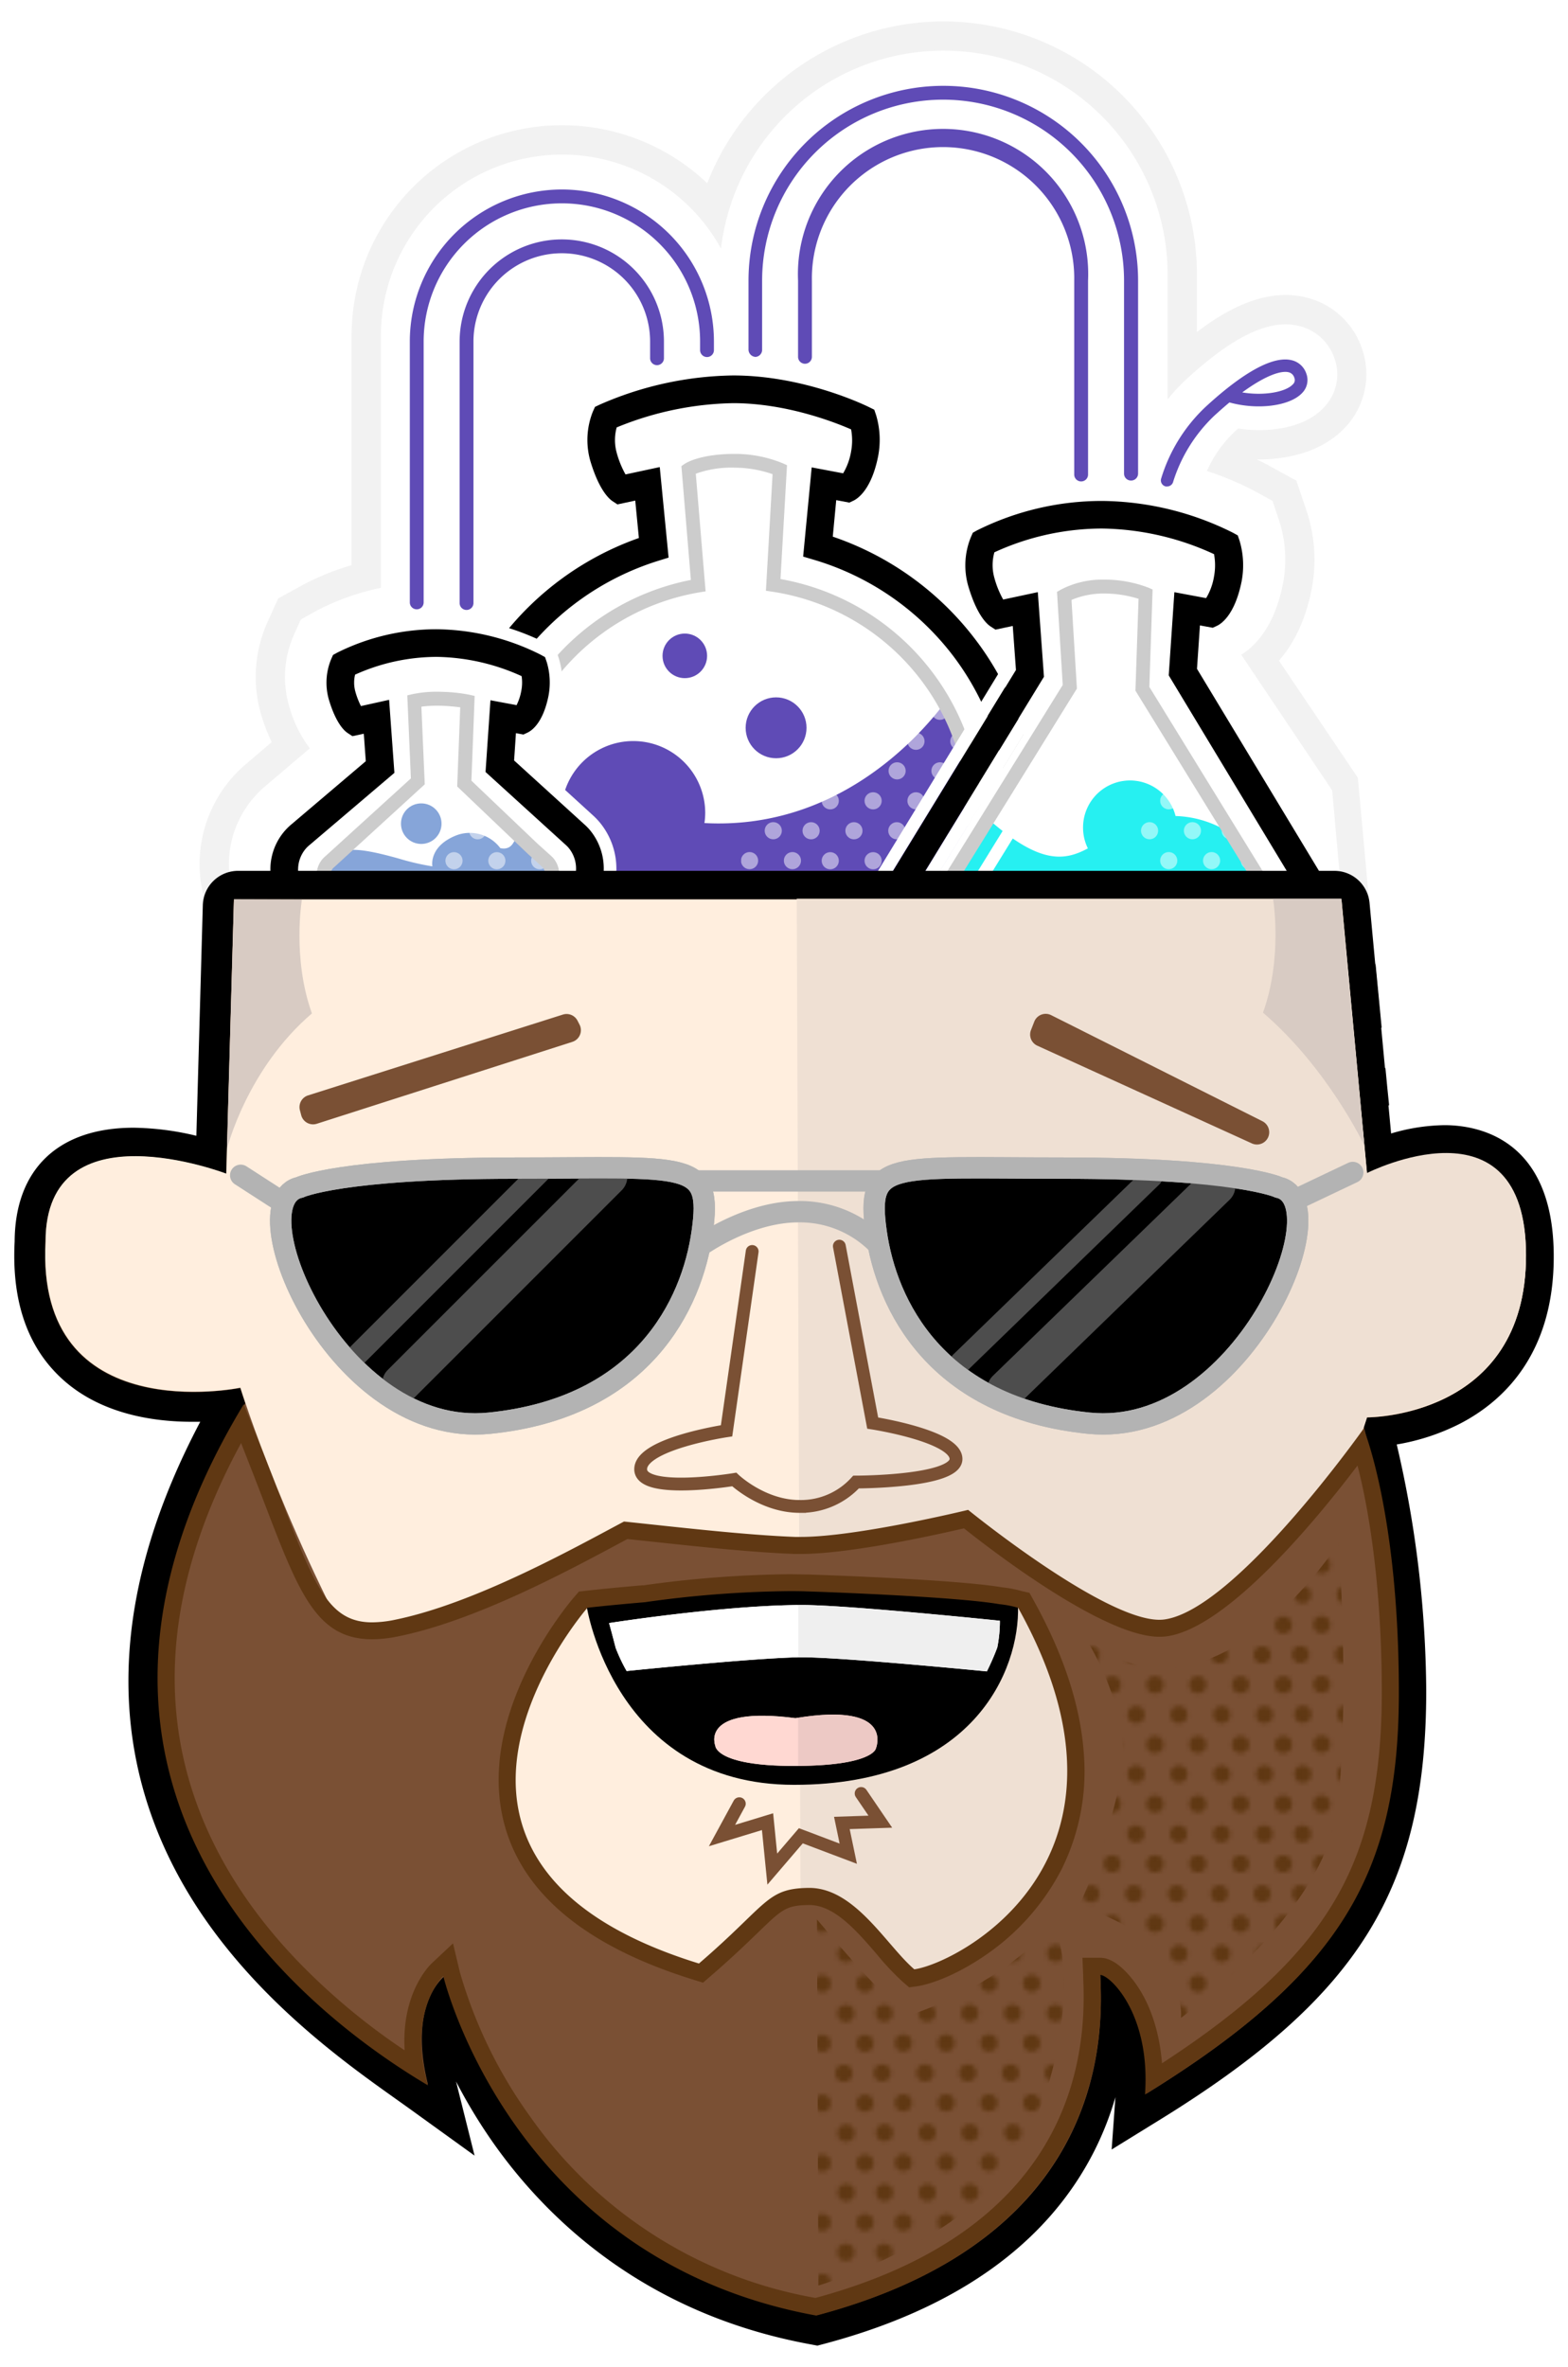 <svg id="f30bac2c-a56d-4873-ae23-8da9b983fc31" data-name="Layer 1" xmlns="http://www.w3.org/2000/svg" xmlns:xlink="http://www.w3.org/1999/xlink" viewBox="0 0 367.31 554.38"><defs><clipPath id="28bc0854-76bc-488f-abda-b776bf665903"><path d="M173.7,186.64l-.33,59.07s55.31,2.7,55.31-39.51c0,0,4.32-24-7.49-41.44C196.28,182.63,173.7,186.64,173.7,186.64Z" fill="none"/></clipPath><clipPath id="26b51c8d-8272-4f06-ba9f-6df2e7003dfd"><rect x="152.1" y="77.9" width="98.18" height="98.18" fill="none"/></clipPath><clipPath id="abe9ea05-1d03-4bac-8df0-6d833fd3e141"><rect x="152.1" y="176.09" width="98.18" height="98.18" fill="none"/></clipPath><clipPath id="7efc491e-03d9-451c-864b-6830f58a68f7"><polygon points="266.64 175.35 266.64 247.51 318.76 247.51 276.3 175.59 266.64 175.35" fill="none"/></clipPath><clipPath id="542bd08b-21cf-47e5-852a-95b720f26f44"><rect x="250.28" y="77.9" width="98.18" height="98.18" fill="none"/></clipPath><clipPath id="ed798201-5dd2-4ed7-9870-c5a6e6238438"><rect x="250.28" y="176.09" width="98.18" height="98.18" fill="none"/></clipPath><clipPath id="6dfd1bb7-c4b2-48de-905d-ee72c70c4c17"><polygon points="104.23 192.65 104.17 249.29 114.42 248.99 128.66 203.58 122.64 196.7 104.23 192.65" fill="none"/></clipPath><clipPath id="862fea40-d605-4306-a79b-bc386e0a913a"><rect x="53.92" y="176.09" width="98.18" height="98.18" fill="none"/></clipPath><pattern id="58f8725c-aa37-4440-a0e1-5f4aa3902524" data-name="brown" width="100" height="100" patternTransform="translate(-75.78 -78.94) scale(0.98)" patternUnits="userSpaceOnUse" viewBox="0 0 100 100"><rect width="100" height="100" fill="none"/><circle cx="93.26" cy="40.23" r="2.05" fill="#603813"/><circle cx="93.26" cy="25.95" r="2.05" fill="#603813"/><circle cx="93.26" cy="54.51" r="2.05" fill="#603813"/><circle cx="98.98" cy="47.37" r="2.05" fill="#603813"/><circle cx="88.75" cy="47.37" r="2.05" fill="#603813"/><circle cx="98.91" cy="61.65" r="2.05" fill="#603813"/><circle cx="88.68" cy="61.65" r="2.05" fill="#603813"/><circle cx="98.43" cy="33.09" r="2.05" fill="#603813"/><circle cx="88.2" cy="33.09" r="2.05" fill="#603813"/><circle cx="93.26" cy="11.66" r="2.05" fill="#603813"/><circle cx="98.98" cy="4.52" r="2.05" fill="#603813"/><circle cx="88.75" cy="4.52" r="2.05" fill="#603813"/><circle cx="98.91" cy="18.8" r="2.05" fill="#603813"/><circle cx="88.68" cy="18.8" r="2.05" fill="#603813"/><circle cx="93.26" cy="83.08" r="2.05" fill="#603813"/><circle cx="93.26" cy="68.79" r="2.05" fill="#603813"/><circle cx="93.26" cy="97.36" r="2.05" fill="#603813"/><circle cx="98.98" cy="90.22" r="2.05" fill="#603813"/><circle cx="88.75" cy="90.22" r="2.05" fill="#603813"/><circle cx="98.43" cy="75.94" r="2.05" fill="#603813"/><circle cx="88.2" cy="75.94" r="2.05" fill="#603813"/><circle cx="53.41" cy="40.27" r="2.05" fill="#603813"/><circle cx="43.18" cy="40.27" r="2.05" fill="#603813"/><circle cx="63.64" cy="40.27" r="2.05" fill="#603813"/><circle cx="73.86" cy="40.27" r="2.05" fill="#603813"/><circle cx="84.09" cy="40.27" r="2.05" fill="#603813"/><circle cx="53.41" cy="25.97" r="2.05" fill="#603813"/><circle cx="43.18" cy="25.97" r="2.05" fill="#603813"/><circle cx="63.64" cy="25.97" r="2.05" fill="#603813"/><circle cx="73.86" cy="25.97" r="2.05" fill="#603813"/><circle cx="84.09" cy="25.97" r="2.05" fill="#603813"/><circle cx="53.41" cy="11.67" r="2.05" fill="#603813"/><circle cx="43.18" cy="11.67" r="2.05" fill="#603813"/><circle cx="63.64" cy="11.67" r="2.05" fill="#603813"/><circle cx="73.86" cy="11.67" r="2.05" fill="#603813"/><circle cx="84.09" cy="11.67" r="2.05" fill="#603813"/><circle cx="53.41" cy="54.57" r="2.05" fill="#603813"/><circle cx="43.18" cy="54.57" r="2.05" fill="#603813"/><circle cx="63.64" cy="54.57" r="2.05" fill="#603813"/><circle cx="73.86" cy="54.57" r="2.05" fill="#603813"/><circle cx="84.09" cy="54.57" r="2.05" fill="#603813"/><circle cx="53.41" cy="97.47" r="2.05" fill="#603813"/><circle cx="43.18" cy="97.47" r="2.05" fill="#603813"/><circle cx="63.64" cy="97.47" r="2.05" fill="#603813"/><circle cx="73.86" cy="97.47" r="2.05" fill="#603813"/><circle cx="84.09" cy="97.47" r="2.05" fill="#603813"/><circle cx="48.9" cy="47.42" r="2.05" fill="#603813"/><circle cx="38.68" cy="47.42" r="2.05" fill="#603813"/><circle cx="59.13" cy="47.42" r="2.05" fill="#603813"/><circle cx="69.36" cy="47.42" r="2.05" fill="#603813"/><circle cx="79.58" cy="47.42" r="2.05" fill="#603813"/><circle cx="48.84" cy="61.72" r="2.05" fill="#603813"/><circle cx="38.61" cy="61.72" r="2.05" fill="#603813"/><circle cx="59.06" cy="61.72" r="2.05" fill="#603813"/><circle cx="69.29" cy="61.72" r="2.05" fill="#603813"/><circle cx="79.51" cy="61.72" r="2.05" fill="#603813"/><circle cx="48.36" cy="33.12" r="2.05" fill="#603813"/><circle cx="38.13" cy="33.12" r="2.05" fill="#603813"/><circle cx="58.58" cy="33.12" r="2.05" fill="#603813"/><circle cx="68.81" cy="33.12" r="2.05" fill="#603813"/><circle cx="79.04" cy="33.12" r="2.05" fill="#603813"/><circle cx="3.48" cy="40.23" r="2.05" fill="#603813"/><circle cx="-6.74" cy="40.23" r="2.05" fill="#603813"/><circle cx="13.71" cy="40.23" r="2.05" fill="#603813"/><circle cx="23.93" cy="40.23" r="2.05" fill="#603813"/><circle cx="34.16" cy="40.23" r="2.05" fill="#603813"/><circle cx="3.48" cy="25.95" r="2.05" fill="#603813"/><circle cx="-6.74" cy="25.95" r="2.05" fill="#603813"/><circle cx="13.71" cy="25.95" r="2.05" fill="#603813"/><circle cx="23.93" cy="25.95" r="2.05" fill="#603813"/><circle cx="34.16" cy="25.95" r="2.05" fill="#603813"/><circle cx="3.48" cy="54.51" r="2.05" fill="#603813"/><circle cx="-6.74" cy="54.51" r="2.05" fill="#603813"/><circle cx="13.71" cy="54.51" r="2.05" fill="#603813"/><circle cx="23.93" cy="54.51" r="2.05" fill="#603813"/><circle cx="34.16" cy="54.51" r="2.05" fill="#603813"/><circle cx="-1.02" cy="47.37" r="2.05" fill="#603813"/><circle cx="-11.25" cy="47.37" r="2.05" fill="#603813"/><circle cx="9.2" cy="47.37" r="2.05" fill="#603813"/><circle cx="19.43" cy="47.37" r="2.05" fill="#603813"/><circle cx="29.65" cy="47.37" r="2.05" fill="#603813"/><circle cx="-1.09" cy="61.65" r="2.05" fill="#603813"/><circle cx="-11.32" cy="61.65" r="2.05" fill="#603813"/><circle cx="9.13" cy="61.65" r="2.05" fill="#603813"/><circle cx="19.36" cy="61.65" r="2.05" fill="#603813"/><circle cx="29.59" cy="61.65" r="2.05" fill="#603813"/><circle cx="-1.57" cy="33.09" r="2.05" fill="#603813"/><circle cx="-11.8" cy="33.09" r="2.05" fill="#603813"/><circle cx="8.66" cy="33.09" r="2.05" fill="#603813"/><circle cx="18.88" cy="33.09" r="2.05" fill="#603813"/><circle cx="29.11" cy="33.09" r="2.05" fill="#603813"/><circle cx="48.9" cy="4.52" r="2.05" fill="#603813"/><circle cx="38.68" cy="4.52" r="2.05" fill="#603813"/><circle cx="59.13" cy="4.52" r="2.05" fill="#603813"/><circle cx="69.36" cy="4.52" r="2.05" fill="#603813"/><circle cx="79.58" cy="4.52" r="2.05" fill="#603813"/><circle cx="48.84" cy="18.82" r="2.05" fill="#603813"/><circle cx="38.61" cy="18.82" r="2.05" fill="#603813"/><circle cx="59.06" cy="18.82" r="2.05" fill="#603813"/><circle cx="69.29" cy="18.82" r="2.05" fill="#603813"/><circle cx="79.51" cy="18.82" r="2.05" fill="#603813"/><circle cx="3.48" cy="11.66" r="2.05" fill="#603813"/><circle cx="-6.74" cy="11.66" r="2.05" fill="#603813"/><circle cx="13.71" cy="11.66" r="2.05" fill="#603813"/><circle cx="23.93" cy="11.66" r="2.05" fill="#603813"/><circle cx="34.16" cy="11.66" r="2.05" fill="#603813"/><circle cx="-1.02" cy="4.52" r="2.05" fill="#603813"/><circle cx="-11.25" cy="4.52" r="2.05" fill="#603813"/><circle cx="9.2" cy="4.52" r="2.05" fill="#603813"/><circle cx="19.43" cy="4.52" r="2.05" fill="#603813"/><circle cx="29.65" cy="4.52" r="2.05" fill="#603813"/><circle cx="-1.09" cy="18.8" r="2.05" fill="#603813"/><circle cx="-11.32" cy="18.8" r="2.05" fill="#603813"/><circle cx="9.13" cy="18.8" r="2.05" fill="#603813"/><circle cx="19.36" cy="18.8" r="2.05" fill="#603813"/><circle cx="29.59" cy="18.8" r="2.05" fill="#603813"/><circle cx="53.41" cy="83.17" r="2.05" fill="#603813"/><circle cx="43.18" cy="83.17" r="2.05" fill="#603813"/><circle cx="63.64" cy="83.17" r="2.05" fill="#603813"/><circle cx="73.86" cy="83.17" r="2.05" fill="#603813"/><circle cx="84.09" cy="83.17" r="2.05" fill="#603813"/><circle cx="53.41" cy="68.87" r="2.05" fill="#603813"/><circle cx="43.18" cy="68.87" r="2.05" fill="#603813"/><circle cx="63.64" cy="68.87" r="2.05" fill="#603813"/><circle cx="73.86" cy="68.87" r="2.05" fill="#603813"/><circle cx="84.09" cy="68.87" r="2.05" fill="#603813"/><circle cx="48.9" cy="90.32" r="2.05" fill="#603813"/><circle cx="38.68" cy="90.32" r="2.05" fill="#603813"/><circle cx="59.13" cy="90.32" r="2.05" fill="#603813"/><circle cx="69.36" cy="90.32" r="2.05" fill="#603813"/><circle cx="79.58" cy="90.32" r="2.05" fill="#603813"/><circle cx="48.36" cy="76.02" r="2.05" fill="#603813"/><circle cx="38.13" cy="76.02" r="2.05" fill="#603813"/><circle cx="58.58" cy="76.02" r="2.05" fill="#603813"/><circle cx="68.81" cy="76.02" r="2.05" fill="#603813"/><circle cx="79.04" cy="76.02" r="2.05" fill="#603813"/><circle cx="3.48" cy="83.08" r="2.05" fill="#603813"/><circle cx="-6.74" cy="83.08" r="2.05" fill="#603813"/><circle cx="13.71" cy="83.08" r="2.05" fill="#603813"/><circle cx="23.93" cy="83.08" r="2.05" fill="#603813"/><circle cx="34.16" cy="83.08" r="2.05" fill="#603813"/><circle cx="3.48" cy="68.79" r="2.05" fill="#603813"/><circle cx="-6.74" cy="68.79" r="2.05" fill="#603813"/><circle cx="13.71" cy="68.79" r="2.05" fill="#603813"/><circle cx="23.93" cy="68.79" r="2.05" fill="#603813"/><circle cx="34.16" cy="68.79" r="2.05" fill="#603813"/><circle cx="3.48" cy="97.36" r="2.05" fill="#603813"/><circle cx="-6.74" cy="97.36" r="2.05" fill="#603813"/><circle cx="13.71" cy="97.36" r="2.05" fill="#603813"/><circle cx="23.93" cy="97.36" r="2.05" fill="#603813"/><circle cx="34.16" cy="97.36" r="2.05" fill="#603813"/><circle cx="-1.02" cy="90.22" r="2.05" fill="#603813"/><circle cx="-11.25" cy="90.22" r="2.05" fill="#603813"/><circle cx="9.2" cy="90.22" r="2.05" fill="#603813"/><circle cx="19.43" cy="90.22" r="2.05" fill="#603813"/><circle cx="29.65" cy="90.22" r="2.05" fill="#603813"/><circle cx="-1.57" cy="75.94" r="2.05" fill="#603813"/><circle cx="-11.8" cy="75.94" r="2.05" fill="#603813"/><circle cx="8.66" cy="75.94" r="2.05" fill="#603813"/><circle cx="18.88" cy="75.94" r="2.05" fill="#603813"/><circle cx="29.11" cy="75.94" r="2.05" fill="#603813"/></pattern></defs><title>jw-cartoon</title><path d="M201.4,277a32,32,0,0,1-15.49-4,83.36,83.36,0,0,1-48.4-6.87A30.56,30.56,0,0,1,114.11,277H89.53A30.83,30.83,0,0,1,60,254.77L47.89,210.59A30.68,30.68,0,0,1,55,181.43a31.69,31.69,0,0,1,2.65-2.51l6-5.12a43.58,43.58,0,0,1-2.51-6.55,31.28,31.28,0,0,1,1.32-21.1l2.71-6L70.92,137a60,60,0,0,1,11.44-4.64V78.67a49.31,49.31,0,0,1,83.31-35.75,59.37,59.37,0,0,1,114.72,21.5V77.75c7.75-5.88,14.47-8.66,20.77-8.66a20.15,20.15,0,0,1,4.8.57A18.36,18.36,0,0,1,319,81.51a18.14,18.14,0,0,1-4,18.71c-6.1,6.42-15.2,7.38-20.09,7.38h-.5c1.41.67,2.26,1.13,2.46,1.24l6.81,3.73,2.49,7.37a36.39,36.39,0,0,1,1,18.49c-1.58,7.66-4.51,12.82-7.58,16.29l18.49,27.42,7.61,83.62,7,6.95A32.17,32.17,0,0,1,316.64,277Zm.32-114.4c.15.46.29.94.42,1.42l.49-.45C202.33,163.22,202,162.9,201.72,162.58Z" fill="#f2f2f2"/><path d="M312.06,185.09l-21.29-31.75c3.24-2,7.69-6.52,9.7-16.3a29.56,29.56,0,0,0-.76-14.9l-1.62-4.83-4.46-2.45a70.84,70.84,0,0,0-10.91-4.55,28.82,28.82,0,0,1,6.45-9.16l.87-.79a34,34,0,0,0,4.93.37c3.78,0,10.78-.68,15.1-5.24a11.15,11.15,0,0,0,2.5-11.65,11.6,11.6,0,0,0-8.25-7.5,13.15,13.15,0,0,0-3.16-.38c-6.25,0-13.87,4.22-23.3,12.91a41.73,41.73,0,0,0-4.34,4.68V64.42A52.49,52.49,0,0,0,168.9,58.21,42.46,42.46,0,0,0,89.23,78.67v59a57.86,57.86,0,0,0-15,5.32l-3.77,2.1L68.72,149a24.14,24.14,0,0,0-1,16.31,28.9,28.9,0,0,0,4.86,9.94l-10.51,8.93a22.35,22.35,0,0,0-2.07,2,23.8,23.8,0,0,0-5.49,22.65l12.12,44.11a23.93,23.93,0,0,0,22.89,17.24h24.58a23.76,23.76,0,0,0,21.14-12.88,75.87,75.87,0,0,0,37.7,9.93,77,77,0,0,0,14.33-1.36,25.14,25.14,0,0,0,14.12,4.31H316.64a25.13,25.13,0,0,0,12.61-3.36l-10.07-2.46Z" fill="#fff"/><path d="M137.09,223.58c.49.33,14.44,15.83,32.11,15.83" fill="none"/><path d="M92.29,245.18a1.48,1.48,0,0,1-1.42-1.08l-9.81-35.34a1.47,1.47,0,1,1,2.83-.79l9.82,35.34a1.48,1.48,0,0,1-1,1.82A1.9,1.9,0,0,1,92.29,245.18Z" fill="#fff"/><path d="M221.19,164.76c-6.39,8.44-25.6,29.65-56.17,28a17.27,17.27,0,0,0,.18-2.4,16.85,16.85,0,0,0-33.63-1.49c-7.76.22-12.06,2-14.43,4a55.47,55.47,0,1,0,104.05-28.16Z" fill="#5f4bb6"/><circle cx="181.8" cy="170.45" r="7.13" fill="#5f4bb6"/><circle cx="160.42" cy="153.6" r="5.22" fill="#5f4bb6"/><g opacity="0.5"><g clip-path="url(#28bc0854-76bc-488f-abda-b776bf665903)"><g clip-path="url(#26b51c8d-8272-4f06-ba9f-6df2e7003dfd)"><circle cx="243.66" cy="117.4" r="2.01" fill="#fff"/><circle cx="243.66" cy="103.38" r="2.01" fill="#fff"/><circle cx="243.66" cy="131.43" r="2.01" fill="#fff"/><circle cx="249.27" cy="124.41" r="2.01" fill="#fff"/><circle cx="239.23" cy="124.41" r="2.01" fill="#fff"/><circle cx="249.21" cy="138.44" r="2.01" fill="#fff"/><circle cx="239.17" cy="138.44" r="2.01" fill="#fff"/><circle cx="248.74" cy="110.39" r="2.01" fill="#fff"/><circle cx="238.7" cy="110.39" r="2.01" fill="#fff"/><circle cx="243.66" cy="89.36" r="2.01" fill="#fff"/><circle cx="249.27" cy="82.34" r="2.01" fill="#fff"/><circle cx="239.23" cy="82.34" r="2.01" fill="#fff"/><circle cx="249.21" cy="96.37" r="2.01" fill="#fff"/><circle cx="239.17" cy="96.37" r="2.01" fill="#fff"/><circle cx="243.66" cy="159.47" r="2.01" fill="#fff"/><circle cx="243.66" cy="145.45" r="2.01" fill="#fff"/><circle cx="243.66" cy="173.49" r="2.01" fill="#fff"/><circle cx="249.27" cy="166.48" r="2.01" fill="#fff"/><circle cx="239.23" cy="166.48" r="2.01" fill="#fff"/><circle cx="248.74" cy="152.46" r="2.01" fill="#fff"/><circle cx="238.7" cy="152.46" r="2.01" fill="#fff"/><circle cx="204.53" cy="117.44" r="2.01" fill="#fff"/><circle cx="194.49" cy="117.44" r="2.01" fill="#fff"/><circle cx="214.57" cy="117.44" r="2.01" fill="#fff"/><circle cx="224.61" cy="117.44" r="2.01" fill="#fff"/><circle cx="234.65" cy="117.44" r="2.01" fill="#fff"/><circle cx="204.53" cy="103.4" r="2.01" fill="#fff"/><circle cx="194.49" cy="103.4" r="2.01" fill="#fff"/><circle cx="214.57" cy="103.4" r="2.01" fill="#fff"/><circle cx="224.61" cy="103.4" r="2.01" fill="#fff"/><circle cx="234.65" cy="103.4" r="2.01" fill="#fff"/><circle cx="204.53" cy="89.36" r="2.01" fill="#fff"/><circle cx="194.49" cy="89.36" r="2.01" fill="#fff"/><circle cx="214.57" cy="89.36" r="2.01" fill="#fff"/><circle cx="224.61" cy="89.36" r="2.01" fill="#fff"/><circle cx="234.65" cy="89.36" r="2.01" fill="#fff"/><circle cx="204.53" cy="131.48" r="2.01" fill="#fff"/><circle cx="194.49" cy="131.48" r="2.01" fill="#fff"/><circle cx="214.57" cy="131.48" r="2.01" fill="#fff"/><circle cx="224.61" cy="131.48" r="2.01" fill="#fff"/><circle cx="234.65" cy="131.48" r="2.01" fill="#fff"/><circle cx="204.53" cy="173.6" r="2.01" fill="#fff"/><circle cx="194.49" cy="173.6" r="2.01" fill="#fff"/><circle cx="214.57" cy="173.6" r="2.01" fill="#fff"/><circle cx="224.61" cy="173.6" r="2.01" fill="#fff"/><circle cx="234.65" cy="173.6" r="2.01" fill="#fff"/><circle cx="200.11" cy="124.46" r="2.01" fill="#fff"/><circle cx="190.07" cy="124.46" r="2.01" fill="#fff"/><circle cx="210.15" cy="124.46" r="2.01" fill="#fff"/><circle cx="220.19" cy="124.46" r="2.01" fill="#fff"/><circle cx="230.23" cy="124.46" r="2.01" fill="#fff"/><circle cx="200.04" cy="138.5" r="2.01" fill="#fff"/><circle cx="190" cy="138.5" r="2.01" fill="#fff"/><circle cx="210.08" cy="138.5" r="2.01" fill="#fff"/><circle cx="220.12" cy="138.5" r="2.01" fill="#fff"/><circle cx="230.16" cy="138.5" r="2.01" fill="#fff"/><circle cx="199.58" cy="110.42" r="2.01" fill="#fff"/><circle cx="189.54" cy="110.42" r="2.01" fill="#fff"/><circle cx="209.62" cy="110.42" r="2.01" fill="#fff"/><circle cx="219.66" cy="110.42" r="2.01" fill="#fff"/><circle cx="229.7" cy="110.42" r="2.01" fill="#fff"/><circle cx="155.51" cy="117.4" r="2.01" fill="#fff"/><circle cx="145.47" cy="117.4" r="2.01" fill="#fff"/><circle cx="165.55" cy="117.4" r="2.01" fill="#fff"/><circle cx="175.59" cy="117.4" r="2.01" fill="#fff"/><circle cx="185.63" cy="117.4" r="2.01" fill="#fff"/><circle cx="155.51" cy="103.38" r="2.01" fill="#fff"/><circle cx="145.47" cy="103.38" r="2.01" fill="#fff"/><circle cx="165.55" cy="103.38" r="2.01" fill="#fff"/><circle cx="175.59" cy="103.38" r="2.01" fill="#fff"/><circle cx="185.63" cy="103.38" r="2.01" fill="#fff"/><circle cx="155.51" cy="131.43" r="2.01" fill="#fff"/><circle cx="145.47" cy="131.43" r="2.01" fill="#fff"/><circle cx="165.55" cy="131.43" r="2.01" fill="#fff"/><circle cx="175.59" cy="131.43" r="2.01" fill="#fff"/><circle cx="185.63" cy="131.43" r="2.01" fill="#fff"/><circle cx="151.09" cy="124.41" r="2.01" fill="#fff"/><circle cx="141.05" cy="124.41" r="2.01" fill="#fff"/><circle cx="161.13" cy="124.41" r="2.01" fill="#fff"/><circle cx="171.17" cy="124.41" r="2.01" fill="#fff"/><circle cx="181.21" cy="124.41" r="2.01" fill="#fff"/><circle cx="151.02" cy="138.44" r="2.01" fill="#fff"/><circle cx="140.98" cy="138.44" r="2.01" fill="#fff"/><circle cx="161.06" cy="138.44" r="2.01" fill="#fff"/><circle cx="171.1" cy="138.44" r="2.01" fill="#fff"/><circle cx="181.14" cy="138.44" r="2.01" fill="#fff"/><circle cx="150.55" cy="110.39" r="2.01" fill="#fff"/><circle cx="140.51" cy="110.39" r="2.01" fill="#fff"/><circle cx="160.59" cy="110.39" r="2.01" fill="#fff"/><circle cx="170.63" cy="110.39" r="2.01" fill="#fff"/><circle cx="180.67" cy="110.39" r="2.01" fill="#fff"/><circle cx="200.11" cy="82.34" r="2.01" fill="#fff"/><circle cx="190.07" cy="82.34" r="2.01" fill="#fff"/><circle cx="210.15" cy="82.34" r="2.01" fill="#fff"/><circle cx="220.19" cy="82.34" r="2.01" fill="#fff"/><circle cx="230.23" cy="82.34" r="2.01" fill="#fff"/><circle cx="200.04" cy="96.38" r="2.01" fill="#fff"/><circle cx="190" cy="96.38" r="2.01" fill="#fff"/><circle cx="210.08" cy="96.38" r="2.01" fill="#fff"/><circle cx="220.12" cy="96.38" r="2.01" fill="#fff"/><circle cx="230.16" cy="96.38" r="2.01" fill="#fff"/><circle cx="155.51" cy="89.36" r="2.01" fill="#fff"/><circle cx="145.47" cy="89.36" r="2.01" fill="#fff"/><circle cx="165.55" cy="89.36" r="2.01" fill="#fff"/><circle cx="175.59" cy="89.36" r="2.01" fill="#fff"/><circle cx="185.63" cy="89.36" r="2.01" fill="#fff"/><circle cx="151.09" cy="82.34" r="2.01" fill="#fff"/><circle cx="141.05" cy="82.34" r="2.01" fill="#fff"/><circle cx="161.13" cy="82.34" r="2.01" fill="#fff"/><circle cx="171.17" cy="82.34" r="2.01" fill="#fff"/><circle cx="181.21" cy="82.34" r="2.01" fill="#fff"/><circle cx="151.02" cy="96.37" r="2.01" fill="#fff"/><circle cx="140.98" cy="96.37" r="2.01" fill="#fff"/><circle cx="161.06" cy="96.37" r="2.01" fill="#fff"/><circle cx="171.1" cy="96.37" r="2.01" fill="#fff"/><circle cx="181.14" cy="96.37" r="2.01" fill="#fff"/><circle cx="204.53" cy="159.56" r="2.01" fill="#fff"/><circle cx="194.49" cy="159.56" r="2.01" fill="#fff"/><circle cx="214.57" cy="159.56" r="2.01" fill="#fff"/><circle cx="224.61" cy="159.56" r="2.01" fill="#fff"/><circle cx="234.65" cy="159.56" r="2.01" fill="#fff"/><circle cx="204.53" cy="145.52" r="2.01" fill="#fff"/><circle cx="194.49" cy="145.52" r="2.01" fill="#fff"/><circle cx="214.57" cy="145.52" r="2.01" fill="#fff"/><circle cx="224.61" cy="145.52" r="2.01" fill="#fff"/><circle cx="234.65" cy="145.52" r="2.01" fill="#fff"/><circle cx="200.11" cy="166.58" r="2.01" fill="#fff"/><circle cx="190.07" cy="166.58" r="2.01" fill="#fff"/><circle cx="210.15" cy="166.58" r="2.01" fill="#fff"/><circle cx="220.19" cy="166.58" r="2.01" fill="#fff"/><circle cx="230.23" cy="166.58" r="2.01" fill="#fff"/><circle cx="199.58" cy="152.54" r="2.01" fill="#fff"/><circle cx="189.54" cy="152.54" r="2.01" fill="#fff"/><circle cx="209.62" cy="152.54" r="2.01" fill="#fff"/><circle cx="219.66" cy="152.54" r="2.01" fill="#fff"/><circle cx="229.7" cy="152.54" r="2.01" fill="#fff"/><circle cx="155.51" cy="159.47" r="2.01" fill="#fff"/><circle cx="145.47" cy="159.47" r="2.01" fill="#fff"/><circle cx="165.55" cy="159.47" r="2.01" fill="#fff"/><circle cx="175.59" cy="159.47" r="2.01" fill="#fff"/><circle cx="185.63" cy="159.47" r="2.01" fill="#fff"/><circle cx="155.51" cy="145.45" r="2.01" fill="#fff"/><circle cx="145.47" cy="145.45" r="2.01" fill="#fff"/><circle cx="165.55" cy="145.45" r="2.01" fill="#fff"/><circle cx="175.59" cy="145.45" r="2.01" fill="#fff"/><circle cx="185.63" cy="145.45" r="2.01" fill="#fff"/><circle cx="155.51" cy="173.49" r="2.01" fill="#fff"/><circle cx="145.47" cy="173.49" r="2.01" fill="#fff"/><circle cx="165.55" cy="173.49" r="2.01" fill="#fff"/><circle cx="175.59" cy="173.49" r="2.01" fill="#fff"/><circle cx="185.63" cy="173.49" r="2.01" fill="#fff"/><circle cx="151.09" cy="166.48" r="2.01" fill="#fff"/><circle cx="141.05" cy="166.48" r="2.01" fill="#fff"/><circle cx="161.13" cy="166.48" r="2.01" fill="#fff"/><circle cx="171.17" cy="166.48" r="2.01" fill="#fff"/><circle cx="181.21" cy="166.48" r="2.01" fill="#fff"/><circle cx="150.55" cy="152.46" r="2.01" fill="#fff"/><circle cx="140.51" cy="152.46" r="2.01" fill="#fff"/><circle cx="160.59" cy="152.46" r="2.01" fill="#fff"/><circle cx="170.63" cy="152.46" r="2.01" fill="#fff"/><circle cx="180.67" cy="152.46" r="2.01" fill="#fff"/></g><g clip-path="url(#abe9ea05-1d03-4bac-8df0-6d833fd3e141)"><circle cx="243.66" cy="215.58" r="2.01" fill="#fff"/><circle cx="243.66" cy="201.56" r="2.01" fill="#fff"/><circle cx="243.66" cy="229.61" r="2.01" fill="#fff"/><circle cx="249.27" cy="222.6" r="2.01" fill="#fff"/><circle cx="239.23" cy="222.6" r="2.01" fill="#fff"/><circle cx="249.21" cy="236.62" r="2.01" fill="#fff"/><circle cx="239.17" cy="236.62" r="2.01" fill="#fff"/><circle cx="248.74" cy="208.57" r="2.01" fill="#fff"/><circle cx="238.7" cy="208.57" r="2.01" fill="#fff"/><circle cx="243.66" cy="187.54" r="2.01" fill="#fff"/><circle cx="249.27" cy="180.53" r="2.01" fill="#fff"/><circle cx="239.23" cy="180.53" r="2.01" fill="#fff"/><circle cx="249.21" cy="194.55" r="2.01" fill="#fff"/><circle cx="239.17" cy="194.55" r="2.01" fill="#fff"/><circle cx="243.66" cy="257.65" r="2.01" fill="#fff"/><circle cx="243.66" cy="243.63" r="2.01" fill="#fff"/><circle cx="243.66" cy="271.68" r="2.01" fill="#fff"/><circle cx="249.27" cy="264.66" r="2.01" fill="#fff"/><circle cx="239.23" cy="264.66" r="2.01" fill="#fff"/><circle cx="248.74" cy="250.64" r="2.01" fill="#fff"/><circle cx="238.7" cy="250.64" r="2.01" fill="#fff"/><circle cx="204.53" cy="215.62" r="2.01" fill="#fff"/><circle cx="194.49" cy="215.62" r="2.01" fill="#fff"/><circle cx="214.57" cy="215.62" r="2.01" fill="#fff"/><circle cx="224.61" cy="215.62" r="2.01" fill="#fff"/><circle cx="234.65" cy="215.62" r="2.01" fill="#fff"/><circle cx="204.53" cy="201.58" r="2.01" fill="#fff"/><circle cx="194.49" cy="201.58" r="2.01" fill="#fff"/><circle cx="214.57" cy="201.58" r="2.01" fill="#fff"/><circle cx="224.61" cy="201.58" r="2.01" fill="#fff"/><circle cx="234.65" cy="201.58" r="2.01" fill="#fff"/><circle cx="204.53" cy="187.55" r="2.01" fill="#fff"/><circle cx="194.49" cy="187.55" r="2.01" fill="#fff"/><circle cx="214.57" cy="187.55" r="2.01" fill="#fff"/><circle cx="224.61" cy="187.55" r="2.01" fill="#fff"/><circle cx="234.65" cy="187.55" r="2.01" fill="#fff"/><circle cx="204.53" cy="229.66" r="2.01" fill="#fff"/><circle cx="194.49" cy="229.66" r="2.01" fill="#fff"/><circle cx="214.57" cy="229.66" r="2.01" fill="#fff"/><circle cx="224.61" cy="229.66" r="2.01" fill="#fff"/><circle cx="234.65" cy="229.66" r="2.01" fill="#fff"/><circle cx="204.53" cy="271.78" r="2.01" fill="#fff"/><circle cx="194.49" cy="271.78" r="2.01" fill="#fff"/><circle cx="214.57" cy="271.78" r="2.01" fill="#fff"/><circle cx="224.61" cy="271.78" r="2.01" fill="#fff"/><circle cx="234.65" cy="271.78" r="2.01" fill="#fff"/><circle cx="200.11" cy="222.64" r="2.01" fill="#fff"/><circle cx="190.07" cy="222.64" r="2.01" fill="#fff"/><circle cx="210.15" cy="222.64" r="2.01" fill="#fff"/><circle cx="220.19" cy="222.64" r="2.01" fill="#fff"/><circle cx="230.23" cy="222.64" r="2.01" fill="#fff"/><circle cx="200.04" cy="236.68" r="2.01" fill="#fff"/><circle cx="190" cy="236.68" r="2.01" fill="#fff"/><circle cx="210.08" cy="236.68" r="2.01" fill="#fff"/><circle cx="220.12" cy="236.68" r="2.01" fill="#fff"/><circle cx="230.16" cy="236.68" r="2.01" fill="#fff"/><circle cx="199.58" cy="208.6" r="2.01" fill="#fff"/><circle cx="189.54" cy="208.6" r="2.01" fill="#fff"/><circle cx="209.62" cy="208.6" r="2.01" fill="#fff"/><circle cx="219.66" cy="208.6" r="2.01" fill="#fff"/><circle cx="229.7" cy="208.6" r="2.01" fill="#fff"/><circle cx="155.51" cy="215.58" r="2.01" fill="#fff"/><circle cx="145.47" cy="215.58" r="2.01" fill="#fff"/><circle cx="165.55" cy="215.58" r="2.01" fill="#fff"/><circle cx="175.59" cy="215.58" r="2.01" fill="#fff"/><circle cx="185.63" cy="215.58" r="2.01" fill="#fff"/><circle cx="155.51" cy="201.56" r="2.01" fill="#fff"/><circle cx="145.47" cy="201.56" r="2.01" fill="#fff"/><circle cx="165.55" cy="201.56" r="2.01" fill="#fff"/><circle cx="175.59" cy="201.56" r="2.01" fill="#fff"/><circle cx="185.63" cy="201.56" r="2.01" fill="#fff"/><circle cx="155.51" cy="229.61" r="2.01" fill="#fff"/><circle cx="145.47" cy="229.61" r="2.01" fill="#fff"/><circle cx="165.55" cy="229.61" r="2.01" fill="#fff"/><circle cx="175.59" cy="229.61" r="2.01" fill="#fff"/><circle cx="185.63" cy="229.61" r="2.01" fill="#fff"/><circle cx="151.09" cy="222.6" r="2.01" fill="#fff"/><circle cx="141.05" cy="222.6" r="2.01" fill="#fff"/><circle cx="161.13" cy="222.6" r="2.01" fill="#fff"/><circle cx="171.17" cy="222.6" r="2.01" fill="#fff"/><circle cx="181.21" cy="222.6" r="2.01" fill="#fff"/><circle cx="151.02" cy="236.62" r="2.01" fill="#fff"/><circle cx="140.98" cy="236.62" r="2.01" fill="#fff"/><circle cx="161.06" cy="236.62" r="2.01" fill="#fff"/><circle cx="171.1" cy="236.62" r="2.01" fill="#fff"/><circle cx="181.14" cy="236.62" r="2.01" fill="#fff"/><circle cx="150.55" cy="208.57" r="2.01" fill="#fff"/><circle cx="140.51" cy="208.57" r="2.01" fill="#fff"/><circle cx="160.59" cy="208.57" r="2.01" fill="#fff"/><circle cx="170.63" cy="208.57" r="2.01" fill="#fff"/><circle cx="180.67" cy="208.57" r="2.01" fill="#fff"/><circle cx="200.11" cy="180.53" r="2.01" fill="#fff"/><circle cx="190.07" cy="180.53" r="2.01" fill="#fff"/><circle cx="210.15" cy="180.53" r="2.01" fill="#fff"/><circle cx="220.19" cy="180.53" r="2.01" fill="#fff"/><circle cx="230.23" cy="180.53" r="2.01" fill="#fff"/><circle cx="200.04" cy="194.56" r="2.01" fill="#fff"/><circle cx="190" cy="194.56" r="2.01" fill="#fff"/><circle cx="210.08" cy="194.56" r="2.01" fill="#fff"/><circle cx="220.12" cy="194.56" r="2.01" fill="#fff"/><circle cx="230.16" cy="194.56" r="2.01" fill="#fff"/><circle cx="155.51" cy="187.54" r="2.01" fill="#fff"/><circle cx="145.47" cy="187.54" r="2.01" fill="#fff"/><circle cx="165.55" cy="187.54" r="2.01" fill="#fff"/><circle cx="175.59" cy="187.54" r="2.01" fill="#fff"/><circle cx="185.63" cy="187.54" r="2.01" fill="#fff"/><circle cx="151.09" cy="180.53" r="2.01" fill="#fff"/><circle cx="141.05" cy="180.53" r="2.01" fill="#fff"/><circle cx="161.13" cy="180.53" r="2.01" fill="#fff"/><circle cx="171.17" cy="180.53" r="2.01" fill="#fff"/><circle cx="181.21" cy="180.53" r="2.01" fill="#fff"/><circle cx="151.02" cy="194.55" r="2.01" fill="#fff"/><circle cx="140.98" cy="194.55" r="2.01" fill="#fff"/><circle cx="161.06" cy="194.55" r="2.01" fill="#fff"/><circle cx="171.1" cy="194.55" r="2.01" fill="#fff"/><circle cx="181.14" cy="194.55" r="2.01" fill="#fff"/><circle cx="204.53" cy="257.74" r="2.01" fill="#fff"/><circle cx="194.49" cy="257.74" r="2.01" fill="#fff"/><circle cx="214.57" cy="257.74" r="2.01" fill="#fff"/><circle cx="224.61" cy="257.74" r="2.01" fill="#fff"/><circle cx="234.65" cy="257.74" r="2.01" fill="#fff"/><circle cx="204.53" cy="243.7" r="2.01" fill="#fff"/><circle cx="194.49" cy="243.7" r="2.01" fill="#fff"/><circle cx="214.57" cy="243.7" r="2.01" fill="#fff"/><circle cx="224.61" cy="243.7" r="2.01" fill="#fff"/><circle cx="234.65" cy="243.7" r="2.01" fill="#fff"/><circle cx="200.11" cy="264.76" r="2.01" fill="#fff"/><circle cx="190.07" cy="264.76" r="2.01" fill="#fff"/><circle cx="210.15" cy="264.76" r="2.01" fill="#fff"/><circle cx="220.19" cy="264.76" r="2.01" fill="#fff"/><circle cx="230.23" cy="264.76" r="2.01" fill="#fff"/><circle cx="199.58" cy="250.72" r="2.01" fill="#fff"/><circle cx="189.54" cy="250.72" r="2.01" fill="#fff"/><circle cx="209.62" cy="250.72" r="2.01" fill="#fff"/><circle cx="219.66" cy="250.72" r="2.01" fill="#fff"/><circle cx="229.7" cy="250.72" r="2.01" fill="#fff"/><circle cx="155.51" cy="257.65" r="2.01" fill="#fff"/><circle cx="145.47" cy="257.65" r="2.01" fill="#fff"/><circle cx="165.55" cy="257.65" r="2.01" fill="#fff"/><circle cx="175.59" cy="257.65" r="2.01" fill="#fff"/><circle cx="185.63" cy="257.65" r="2.01" fill="#fff"/><circle cx="155.51" cy="243.63" r="2.01" fill="#fff"/><circle cx="145.47" cy="243.63" r="2.01" fill="#fff"/><circle cx="165.55" cy="243.63" r="2.01" fill="#fff"/><circle cx="175.59" cy="243.63" r="2.01" fill="#fff"/><circle cx="185.63" cy="243.63" r="2.01" fill="#fff"/><circle cx="155.51" cy="271.68" r="2.01" fill="#fff"/><circle cx="145.47" cy="271.68" r="2.01" fill="#fff"/><circle cx="165.55" cy="271.68" r="2.01" fill="#fff"/><circle cx="175.59" cy="271.68" r="2.01" fill="#fff"/><circle cx="185.63" cy="271.68" r="2.01" fill="#fff"/><circle cx="151.09" cy="264.66" r="2.01" fill="#fff"/><circle cx="141.05" cy="264.66" r="2.01" fill="#fff"/><circle cx="161.13" cy="264.66" r="2.01" fill="#fff"/><circle cx="171.17" cy="264.66" r="2.01" fill="#fff"/><circle cx="181.21" cy="264.66" r="2.01" fill="#fff"/><circle cx="150.55" cy="250.64" r="2.01" fill="#fff"/><circle cx="140.51" cy="250.64" r="2.01" fill="#fff"/><circle cx="160.59" cy="250.64" r="2.01" fill="#fff"/><circle cx="170.63" cy="250.64" r="2.01" fill="#fff"/><circle cx="180.67" cy="250.64" r="2.01" fill="#fff"/></g></g></g><path d="M172.84,248.93a57.09,57.09,0,0,1-11-113.11l-2.22-26.66.78-.53c.35-.24,3.67-2.33,11.82-2.33a29.39,29.39,0,0,1,11.14,2.2l1,.45-1.53,26.66a57.1,57.1,0,0,1-10,113.32Zm-9.85-138,2.3,27.56-1.47.24a53.86,53.86,0,1,0,17.06-.16l-1.46-.22,1.56-27.3a27.25,27.25,0,0,0-8.79-1.52A24.64,24.64,0,0,0,163,110.94Z" fill="#ccc"/><path d="M172.84,261.6A69.78,69.78,0,0,1,149.66,126l-.85-8.76-4.17.89-1.13-.74c-.9-.6-3.22-2.71-5.25-9.53a17.9,17.9,0,0,1,.63-11.49l.49-1.08,1.07-.51a80.17,80.17,0,0,1,31.28-6.85c16.78,0,31.26,7.12,31.87,7.43l1.2.59.43,1.27a20.25,20.25,0,0,1,.44,9.81c-1.59,7.75-4.82,9.8-5.78,10.24l-.94.44-3.06-.58-.81,8.55a70.41,70.41,0,0,1,33.34,24,69.15,69.15,0,0,1,14.19,42.17A69.85,69.85,0,0,1,172.84,261.6ZM154.55,109.39l2.07,21.2-2.52.78a63.85,63.85,0,0,0-31.95,22.57,63.29,63.29,0,1,0,101.11-.36,63.75,63.75,0,0,0-32.56-22.47l-2.56-.76,2-20.89,7.37,1.39a14.76,14.76,0,0,0,1.86-5.11,14,14,0,0,0,0-5.18c-3.79-1.66-15.19-6.14-27.64-6.14a74.82,74.82,0,0,0-27.27,5.68,11.13,11.13,0,0,0,0,5.92,22.22,22.22,0,0,0,2.07,5.09Z"/><path d="M272.4,135.25l8.49,1.59a18,18,0,0,0,.63-2.37,10.16,10.16,0,0,0,.19-2.63,62,62,0,0,0-23.51-5.1,58.66,58.66,0,0,0-22.63,4.69,7.76,7.76,0,0,0,.22,3.08c.31,1,.61,1.87.88,2.54l9.13-2,1.76,24.14-51.43,84.09a5.8,5.8,0,0,0,0,5.86,5.87,5.87,0,0,0,5.15,3H316.54a5.94,5.94,0,0,0,5.13-9L270.8,159Z" fill="#fff"/><path d="M316.54,261.6H201.3a15.36,15.36,0,0,1-13.24-23.15l49.88-81.56-.75-10.31-4.05.86L232,146.7c-.9-.59-3.22-2.7-5.24-9.5a17.45,17.45,0,0,1,.64-11.46l.44-1,.93-.52a65.47,65.47,0,0,1,29.43-6.92,69.76,69.76,0,0,1,30.6,7.46l1.1.61.41,1.2a20.18,20.18,0,0,1,.45,9.78c-1.6,7.73-4.82,9.77-5.78,10.22L284,147l-3-.55-.69,10.17,28.8,47.76-.65-6.78-25.15-41.7.41-5.94.62.11,1.8-.83c1.62-.76,5.59-3.47,7.41-12.29a22.9,22.9,0,0,0-.54-11.32l-.77-2.29-2.12-1.16a72.8,72.8,0,0,0-32-7.83,68.48,68.48,0,0,0-30.86,7.3l-1.79,1-.84,1.86a20.26,20.26,0,0,0-.77,13.52c2.1,7.08,4.67,10,6.45,11.13l2.16,1.41,1.94-.41.44,6L185.52,237a18.32,18.32,0,0,0,15.78,27.6H316.54a18.35,18.35,0,0,0,9.18-2.43l-.32-3.31A15.26,15.26,0,0,1,316.54,261.6Z" fill="#fff"/><path d="M275.12,138.76l7.44,1.39a14.36,14.36,0,0,0,1.85-5.08,14.18,14.18,0,0,0,0-5.22,64.39,64.39,0,0,0-26.24-6A60.59,60.59,0,0,0,233,129.37a11,11,0,0,0,0,6,22.39,22.39,0,0,0,2.06,5.06l8.08-1.73,1.44,19.82-50.94,83.28a8.89,8.89,0,0,0,7.69,13.34H316.54a8.78,8.78,0,0,0,7.71-4.47c.12-.21.21-.42.31-.63l-.87-9.14L273.8,158.24Zm46.55,104.47a5.94,5.94,0,0,1-5.13,9H201.3a5.87,5.87,0,0,1-5.15-3,5.8,5.8,0,0,1,0-5.86l51.43-84.09-1.76-24.14-9.13,2c-.27-.67-.57-1.51-.88-2.54a7.76,7.76,0,0,1-.22-3.08,58.66,58.66,0,0,1,22.63-4.69,62,62,0,0,1,23.51,5.1,10.16,10.16,0,0,1-.19,2.63,18,18,0,0,1-.63,2.37l-8.49-1.59L270.8,159Z" fill="#fff"/><path d="M325,254.9l-.47-4.88c-.1.21-.19.42-.31.63a8.78,8.78,0,0,1-7.71,4.47H201.3a8.89,8.89,0,0,1-7.69-13.34l50.94-83.28-1.44-19.82L235,140.41a22.39,22.39,0,0,1-2.06-5.06,11,11,0,0,1,0-6,60.59,60.59,0,0,1,25.21-5.57,64.39,64.39,0,0,1,26.24,6,14.18,14.18,0,0,1,0,5.22,14.36,14.36,0,0,1-1.85,5.08l-7.44-1.39-1.32,19.48,49.89,82.64-.71-7.44-.72-7.45L280.4,156.64l.69-10.17,3,.55.94-.43c1-.45,4.18-2.49,5.78-10.22a20.18,20.18,0,0,0-.45-9.78l-.41-1.2-1.1-.61a69.76,69.76,0,0,0-30.6-7.46,65.47,65.47,0,0,0-29.43,6.92l-.93.52-.44,1a17.45,17.45,0,0,0-.64,11.46c2,6.8,4.34,8.91,5.24,9.5l1.14.74,4.05-.86.75,10.31-49.88,81.56A15.36,15.36,0,0,0,201.3,261.6H316.54a15.26,15.26,0,0,0,8.86-2.79Z"/><path d="M200,243.13l31.56-51.27c11.9,10.49,17.67,9.85,23.28,6.83a10.9,10.9,0,0,1-1.13-4.83,11,11,0,0,1,21.67-2.75,24.79,24.79,0,0,1,13.42,4.43l29,46.74c1.88,3.32.12,6.8-3.7,6.8l-109.75.21C200.55,249.29,198.15,246.46,200,243.13Z" fill="#26f0f1"/><path d="M208.14,242.19a1.54,1.54,0,0,1-.77-.21,1.49,1.49,0,0,1-.48-2l33.38-54.12a1.47,1.47,0,0,1,2.51,1.54L209.4,241.49A1.46,1.46,0,0,1,208.14,242.19Z" fill="#fff"/><g opacity="0.5"><g clip-path="url(#7efc491e-03d9-451c-864b-6830f58a68f7)"><g clip-path="url(#542bd08b-21cf-47e5-852a-95b720f26f44)"><circle cx="341.84" cy="117.4" r="2.01" fill="#fff"/><circle cx="341.84" cy="103.38" r="2.01" fill="#fff"/><circle cx="341.84" cy="131.43" r="2.01" fill="#fff"/><circle cx="347.45" cy="124.41" r="2.01" fill="#fff"/><circle cx="337.41" cy="124.41" r="2.01" fill="#fff"/><circle cx="347.39" cy="138.44" r="2.01" fill="#fff"/><circle cx="337.35" cy="138.44" r="2.01" fill="#fff"/><circle cx="346.92" cy="110.39" r="2.01" fill="#fff"/><circle cx="336.88" cy="110.39" r="2.01" fill="#fff"/><circle cx="341.84" cy="89.36" r="2.01" fill="#fff"/><circle cx="347.45" cy="82.34" r="2.01" fill="#fff"/><circle cx="337.41" cy="82.34" r="2.01" fill="#fff"/><circle cx="347.39" cy="96.37" r="2.01" fill="#fff"/><circle cx="337.35" cy="96.37" r="2.01" fill="#fff"/><circle cx="341.84" cy="159.47" r="2.01" fill="#fff"/><circle cx="341.84" cy="145.45" r="2.01" fill="#fff"/><circle cx="341.84" cy="173.49" r="2.01" fill="#fff"/><circle cx="347.45" cy="166.48" r="2.01" fill="#fff"/><circle cx="337.41" cy="166.48" r="2.01" fill="#fff"/><circle cx="346.92" cy="152.46" r="2.01" fill="#fff"/><circle cx="336.88" cy="152.46" r="2.01" fill="#fff"/><circle cx="302.72" cy="117.44" r="2.01" fill="#fff"/><circle cx="292.68" cy="117.44" r="2.01" fill="#fff"/><circle cx="312.76" cy="117.44" r="2.01" fill="#fff"/><circle cx="322.8" cy="117.44" r="2.01" fill="#fff"/><circle cx="332.84" cy="117.44" r="2.01" fill="#fff"/><circle cx="302.72" cy="103.4" r="2.01" fill="#fff"/><circle cx="292.68" cy="103.4" r="2.01" fill="#fff"/><circle cx="312.76" cy="103.4" r="2.01" fill="#fff"/><circle cx="322.8" cy="103.4" r="2.01" fill="#fff"/><circle cx="332.84" cy="103.4" r="2.01" fill="#fff"/><circle cx="302.72" cy="89.36" r="2.01" fill="#fff"/><circle cx="292.68" cy="89.36" r="2.01" fill="#fff"/><circle cx="312.76" cy="89.36" r="2.01" fill="#fff"/><circle cx="322.8" cy="89.36" r="2.01" fill="#fff"/><circle cx="332.84" cy="89.36" r="2.01" fill="#fff"/><circle cx="302.72" cy="131.48" r="2.01" fill="#fff"/><circle cx="292.68" cy="131.48" r="2.01" fill="#fff"/><circle cx="312.76" cy="131.48" r="2.01" fill="#fff"/><circle cx="322.8" cy="131.48" r="2.01" fill="#fff"/><circle cx="332.84" cy="131.48" r="2.01" fill="#fff"/><circle cx="302.72" cy="173.6" r="2.01" fill="#fff"/><circle cx="292.68" cy="173.6" r="2.01" fill="#fff"/><circle cx="312.76" cy="173.6" r="2.01" fill="#fff"/><circle cx="322.8" cy="173.6" r="2.01" fill="#fff"/><circle cx="332.84" cy="173.6" r="2.01" fill="#fff"/><circle cx="298.29" cy="124.46" r="2.01" fill="#fff"/><circle cx="288.25" cy="124.46" r="2.01" fill="#fff"/><circle cx="308.33" cy="124.46" r="2.01" fill="#fff"/><circle cx="318.37" cy="124.46" r="2.01" fill="#fff"/><circle cx="328.41" cy="124.46" r="2.01" fill="#fff"/><circle cx="298.23" cy="138.5" r="2.01" fill="#fff"/><circle cx="288.19" cy="138.5" r="2.01" fill="#fff"/><circle cx="308.27" cy="138.5" r="2.01" fill="#fff"/><circle cx="318.31" cy="138.5" r="2.01" fill="#fff"/><circle cx="328.35" cy="138.5" r="2.01" fill="#fff"/><circle cx="297.76" cy="110.42" r="2.01" fill="#fff"/><circle cx="287.72" cy="110.42" r="2.01" fill="#fff"/><circle cx="307.8" cy="110.42" r="2.01" fill="#fff"/><circle cx="317.84" cy="110.42" r="2.01" fill="#fff"/><circle cx="327.88" cy="110.42" r="2.01" fill="#fff"/><circle cx="253.7" cy="117.4" r="2.01" fill="#fff"/><circle cx="243.66" cy="117.4" r="2.01" fill="#fff"/><circle cx="263.74" cy="117.4" r="2.01" fill="#fff"/><circle cx="273.78" cy="117.4" r="2.01" fill="#fff"/><circle cx="283.82" cy="117.4" r="2.01" fill="#fff"/><circle cx="253.7" cy="103.38" r="2.01" fill="#fff"/><circle cx="243.66" cy="103.38" r="2.01" fill="#fff"/><circle cx="263.74" cy="103.38" r="2.01" fill="#fff"/><circle cx="273.78" cy="103.38" r="2.01" fill="#fff"/><circle cx="283.82" cy="103.38" r="2.01" fill="#fff"/><circle cx="253.7" cy="131.43" r="2.01" fill="#fff"/><circle cx="243.66" cy="131.43" r="2.01" fill="#fff"/><circle cx="263.74" cy="131.43" r="2.01" fill="#fff"/><circle cx="273.78" cy="131.43" r="2.01" fill="#fff"/><circle cx="283.82" cy="131.43" r="2.01" fill="#fff"/><circle cx="249.27" cy="124.41" r="2.01" fill="#fff"/><circle cx="239.23" cy="124.41" r="2.01" fill="#fff"/><circle cx="259.31" cy="124.41" r="2.01" fill="#fff"/><circle cx="269.35" cy="124.41" r="2.01" fill="#fff"/><circle cx="279.39" cy="124.41" r="2.01" fill="#fff"/><circle cx="249.21" cy="138.44" r="2.01" fill="#fff"/><circle cx="239.17" cy="138.44" r="2.01" fill="#fff"/><circle cx="259.25" cy="138.44" r="2.01" fill="#fff"/><circle cx="269.29" cy="138.44" r="2.01" fill="#fff"/><circle cx="279.33" cy="138.44" r="2.01" fill="#fff"/><circle cx="248.74" cy="110.39" r="2.01" fill="#fff"/><circle cx="238.7" cy="110.39" r="2.01" fill="#fff"/><circle cx="258.78" cy="110.39" r="2.01" fill="#fff"/><circle cx="268.82" cy="110.39" r="2.01" fill="#fff"/><circle cx="278.86" cy="110.39" r="2.01" fill="#fff"/><circle cx="298.29" cy="82.34" r="2.01" fill="#fff"/><circle cx="288.25" cy="82.34" r="2.01" fill="#fff"/><circle cx="308.33" cy="82.34" r="2.01" fill="#fff"/><circle cx="318.37" cy="82.34" r="2.01" fill="#fff"/><circle cx="328.41" cy="82.34" r="2.01" fill="#fff"/><circle cx="298.23" cy="96.38" r="2.01" fill="#fff"/><circle cx="288.19" cy="96.38" r="2.01" fill="#fff"/><circle cx="308.27" cy="96.38" r="2.01" fill="#fff"/><circle cx="318.31" cy="96.38" r="2.01" fill="#fff"/><circle cx="328.35" cy="96.38" r="2.01" fill="#fff"/><circle cx="253.7" cy="89.36" r="2.01" fill="#fff"/><circle cx="243.66" cy="89.36" r="2.01" fill="#fff"/><circle cx="263.74" cy="89.36" r="2.01" fill="#fff"/><circle cx="273.78" cy="89.36" r="2.01" fill="#fff"/><circle cx="283.82" cy="89.36" r="2.01" fill="#fff"/><circle cx="249.27" cy="82.34" r="2.01" fill="#fff"/><circle cx="239.23" cy="82.34" r="2.01" fill="#fff"/><circle cx="259.31" cy="82.34" r="2.01" fill="#fff"/><circle cx="269.35" cy="82.34" r="2.01" fill="#fff"/><circle cx="279.39" cy="82.34" r="2.01" fill="#fff"/><circle cx="249.21" cy="96.37" r="2.01" fill="#fff"/><circle cx="239.17" cy="96.37" r="2.01" fill="#fff"/><circle cx="259.25" cy="96.37" r="2.01" fill="#fff"/><circle cx="269.29" cy="96.37" r="2.01" fill="#fff"/><circle cx="279.33" cy="96.37" r="2.01" fill="#fff"/><circle cx="302.72" cy="159.56" r="2.01" fill="#fff"/><circle cx="292.68" cy="159.56" r="2.01" fill="#fff"/><circle cx="312.76" cy="159.56" r="2.01" fill="#fff"/><circle cx="322.8" cy="159.56" r="2.01" fill="#fff"/><circle cx="332.84" cy="159.56" r="2.01" fill="#fff"/><circle cx="302.72" cy="145.52" r="2.01" fill="#fff"/><circle cx="292.68" cy="145.52" r="2.01" fill="#fff"/><circle cx="312.76" cy="145.52" r="2.01" fill="#fff"/><circle cx="322.8" cy="145.52" r="2.01" fill="#fff"/><circle cx="332.84" cy="145.52" r="2.01" fill="#fff"/><circle cx="298.29" cy="166.58" r="2.01" fill="#fff"/><circle cx="288.25" cy="166.58" r="2.01" fill="#fff"/><circle cx="308.33" cy="166.58" r="2.01" fill="#fff"/><circle cx="318.37" cy="166.58" r="2.01" fill="#fff"/><circle cx="328.41" cy="166.58" r="2.01" fill="#fff"/><circle cx="297.76" cy="152.54" r="2.01" fill="#fff"/><circle cx="287.72" cy="152.54" r="2.01" fill="#fff"/><circle cx="307.8" cy="152.54" r="2.01" fill="#fff"/><circle cx="317.84" cy="152.54" r="2.01" fill="#fff"/><circle cx="327.88" cy="152.54" r="2.01" fill="#fff"/><circle cx="253.7" cy="159.47" r="2.01" fill="#fff"/><circle cx="243.66" cy="159.47" r="2.01" fill="#fff"/><circle cx="263.74" cy="159.47" r="2.01" fill="#fff"/><circle cx="273.78" cy="159.47" r="2.01" fill="#fff"/><circle cx="283.82" cy="159.47" r="2.01" fill="#fff"/><circle cx="253.7" cy="145.45" r="2.01" fill="#fff"/><circle cx="243.66" cy="145.45" r="2.01" fill="#fff"/><circle cx="263.74" cy="145.45" r="2.01" fill="#fff"/><circle cx="273.78" cy="145.45" r="2.01" fill="#fff"/><circle cx="283.82" cy="145.45" r="2.01" fill="#fff"/><circle cx="253.7" cy="173.49" r="2.01" fill="#fff"/><circle cx="243.66" cy="173.49" r="2.01" fill="#fff"/><circle cx="263.74" cy="173.49" r="2.01" fill="#fff"/><circle cx="273.78" cy="173.49" r="2.01" fill="#fff"/><circle cx="283.82" cy="173.49" r="2.01" fill="#fff"/><circle cx="249.27" cy="166.48" r="2.01" fill="#fff"/><circle cx="239.23" cy="166.48" r="2.01" fill="#fff"/><circle cx="259.31" cy="166.48" r="2.01" fill="#fff"/><circle cx="269.35" cy="166.48" r="2.01" fill="#fff"/><circle cx="279.39" cy="166.48" r="2.01" fill="#fff"/><circle cx="248.74" cy="152.46" r="2.01" fill="#fff"/><circle cx="238.7" cy="152.46" r="2.01" fill="#fff"/><circle cx="258.78" cy="152.46" r="2.01" fill="#fff"/><circle cx="268.82" cy="152.46" r="2.01" fill="#fff"/><circle cx="278.86" cy="152.46" r="2.01" fill="#fff"/></g><g clip-path="url(#ed798201-5dd2-4ed7-9870-c5a6e6238438)"><circle cx="341.84" cy="215.58" r="2.01" fill="#fff"/><circle cx="341.84" cy="201.56" r="2.01" fill="#fff"/><circle cx="341.84" cy="229.61" r="2.01" fill="#fff"/><circle cx="347.45" cy="222.6" r="2.01" fill="#fff"/><circle cx="337.41" cy="222.6" r="2.01" fill="#fff"/><circle cx="347.39" cy="236.62" r="2.01" fill="#fff"/><circle cx="337.35" cy="236.62" r="2.01" fill="#fff"/><circle cx="346.92" cy="208.57" r="2.01" fill="#fff"/><circle cx="336.88" cy="208.57" r="2.01" fill="#fff"/><circle cx="341.84" cy="187.54" r="2.01" fill="#fff"/><circle cx="347.45" cy="180.53" r="2.01" fill="#fff"/><circle cx="337.41" cy="180.53" r="2.01" fill="#fff"/><circle cx="347.39" cy="194.55" r="2.01" fill="#fff"/><circle cx="337.35" cy="194.55" r="2.01" fill="#fff"/><circle cx="341.84" cy="257.65" r="2.01" fill="#fff"/><circle cx="341.84" cy="243.63" r="2.01" fill="#fff"/><circle cx="341.84" cy="271.68" r="2.01" fill="#fff"/><circle cx="347.45" cy="264.66" r="2.01" fill="#fff"/><circle cx="337.41" cy="264.66" r="2.01" fill="#fff"/><circle cx="346.92" cy="250.64" r="2.01" fill="#fff"/><circle cx="336.88" cy="250.64" r="2.01" fill="#fff"/><circle cx="302.72" cy="215.62" r="2.01" fill="#fff"/><circle cx="292.68" cy="215.62" r="2.01" fill="#fff"/><circle cx="312.76" cy="215.62" r="2.01" fill="#fff"/><circle cx="322.8" cy="215.62" r="2.01" fill="#fff"/><circle cx="332.84" cy="215.62" r="2.01" fill="#fff"/><circle cx="302.72" cy="201.58" r="2.01" fill="#fff"/><circle cx="292.68" cy="201.58" r="2.01" fill="#fff"/><circle cx="312.76" cy="201.58" r="2.01" fill="#fff"/><circle cx="322.8" cy="201.58" r="2.01" fill="#fff"/><circle cx="332.84" cy="201.58" r="2.01" fill="#fff"/><circle cx="302.72" cy="187.55" r="2.01" fill="#fff"/><circle cx="292.68" cy="187.55" r="2.01" fill="#fff"/><circle cx="312.76" cy="187.55" r="2.01" fill="#fff"/><circle cx="322.8" cy="187.55" r="2.01" fill="#fff"/><circle cx="332.84" cy="187.55" r="2.01" fill="#fff"/><circle cx="302.72" cy="229.66" r="2.01" fill="#fff"/><circle cx="292.68" cy="229.66" r="2.01" fill="#fff"/><circle cx="312.76" cy="229.66" r="2.01" fill="#fff"/><circle cx="322.8" cy="229.66" r="2.01" fill="#fff"/><circle cx="332.84" cy="229.66" r="2.01" fill="#fff"/><circle cx="302.72" cy="271.78" r="2.01" fill="#fff"/><circle cx="292.68" cy="271.78" r="2.01" fill="#fff"/><circle cx="312.76" cy="271.78" r="2.01" fill="#fff"/><circle cx="322.8" cy="271.78" r="2.01" fill="#fff"/><circle cx="332.84" cy="271.78" r="2.01" fill="#fff"/><circle cx="298.29" cy="222.64" r="2.01" fill="#fff"/><circle cx="288.25" cy="222.64" r="2.01" fill="#fff"/><circle cx="308.33" cy="222.64" r="2.01" fill="#fff"/><circle cx="318.37" cy="222.64" r="2.01" fill="#fff"/><circle cx="328.41" cy="222.64" r="2.01" fill="#fff"/><circle cx="298.23" cy="236.68" r="2.01" fill="#fff"/><circle cx="288.19" cy="236.68" r="2.01" fill="#fff"/><circle cx="308.27" cy="236.68" r="2.01" fill="#fff"/><circle cx="318.31" cy="236.68" r="2.01" fill="#fff"/><circle cx="328.35" cy="236.68" r="2.01" fill="#fff"/><circle cx="297.76" cy="208.6" r="2.01" fill="#fff"/><circle cx="287.72" cy="208.6" r="2.01" fill="#fff"/><circle cx="307.8" cy="208.6" r="2.01" fill="#fff"/><circle cx="317.84" cy="208.6" r="2.01" fill="#fff"/><circle cx="327.88" cy="208.6" r="2.01" fill="#fff"/><circle cx="253.7" cy="215.58" r="2.01" fill="#fff"/><circle cx="243.66" cy="215.58" r="2.01" fill="#fff"/><circle cx="263.74" cy="215.58" r="2.01" fill="#fff"/><circle cx="273.78" cy="215.58" r="2.01" fill="#fff"/><circle cx="283.82" cy="215.58" r="2.01" fill="#fff"/><circle cx="253.7" cy="201.56" r="2.01" fill="#fff"/><circle cx="243.66" cy="201.56" r="2.01" fill="#fff"/><circle cx="263.74" cy="201.56" r="2.01" fill="#fff"/><circle cx="273.78" cy="201.56" r="2.01" fill="#fff"/><circle cx="283.82" cy="201.56" r="2.01" fill="#fff"/><circle cx="253.7" cy="229.61" r="2.01" fill="#fff"/><circle cx="243.66" cy="229.61" r="2.01" fill="#fff"/><circle cx="263.74" cy="229.61" r="2.01" fill="#fff"/><circle cx="273.78" cy="229.61" r="2.01" fill="#fff"/><circle cx="283.82" cy="229.61" r="2.01" fill="#fff"/><circle cx="249.27" cy="222.6" r="2.01" fill="#fff"/><circle cx="239.23" cy="222.6" r="2.01" fill="#fff"/><circle cx="259.31" cy="222.6" r="2.01" fill="#fff"/><circle cx="269.35" cy="222.6" r="2.01" fill="#fff"/><circle cx="279.39" cy="222.6" r="2.01" fill="#fff"/><circle cx="249.21" cy="236.62" r="2.01" fill="#fff"/><circle cx="239.17" cy="236.62" r="2.01" fill="#fff"/><circle cx="259.25" cy="236.62" r="2.01" fill="#fff"/><circle cx="269.29" cy="236.62" r="2.01" fill="#fff"/><circle cx="279.33" cy="236.62" r="2.01" fill="#fff"/><circle cx="248.74" cy="208.57" r="2.01" fill="#fff"/><circle cx="238.7" cy="208.57" r="2.01" fill="#fff"/><circle cx="258.78" cy="208.57" r="2.01" fill="#fff"/><circle cx="268.82" cy="208.57" r="2.01" fill="#fff"/><circle cx="278.86" cy="208.57" r="2.01" fill="#fff"/><circle cx="298.29" cy="180.53" r="2.01" fill="#fff"/><circle cx="288.25" cy="180.53" r="2.01" fill="#fff"/><circle cx="308.33" cy="180.53" r="2.01" fill="#fff"/><circle cx="318.37" cy="180.53" r="2.01" fill="#fff"/><circle cx="328.41" cy="180.53" r="2.01" fill="#fff"/><circle cx="298.23" cy="194.56" r="2.01" fill="#fff"/><circle cx="288.19" cy="194.56" r="2.01" fill="#fff"/><circle cx="308.27" cy="194.56" r="2.01" fill="#fff"/><circle cx="318.31" cy="194.56" r="2.01" fill="#fff"/><circle cx="328.35" cy="194.56" r="2.01" fill="#fff"/><circle cx="253.7" cy="187.54" r="2.01" fill="#fff"/><circle cx="243.66" cy="187.54" r="2.01" fill="#fff"/><circle cx="263.74" cy="187.54" r="2.01" fill="#fff"/><circle cx="273.78" cy="187.54" r="2.01" fill="#fff"/><circle cx="283.82" cy="187.54" r="2.01" fill="#fff"/><circle cx="249.27" cy="180.53" r="2.01" fill="#fff"/><circle cx="239.23" cy="180.53" r="2.01" fill="#fff"/><circle cx="259.31" cy="180.53" r="2.01" fill="#fff"/><circle cx="269.35" cy="180.53" r="2.01" fill="#fff"/><circle cx="279.39" cy="180.53" r="2.01" fill="#fff"/><circle cx="249.21" cy="194.55" r="2.01" fill="#fff"/><circle cx="239.17" cy="194.55" r="2.01" fill="#fff"/><circle cx="259.25" cy="194.55" r="2.01" fill="#fff"/><circle cx="269.29" cy="194.55" r="2.01" fill="#fff"/><circle cx="279.33" cy="194.55" r="2.01" fill="#fff"/><circle cx="302.72" cy="257.74" r="2.01" fill="#fff"/><circle cx="292.68" cy="257.74" r="2.01" fill="#fff"/><circle cx="312.76" cy="257.74" r="2.01" fill="#fff"/><circle cx="322.8" cy="257.74" r="2.01" fill="#fff"/><circle cx="332.84" cy="257.74" r="2.01" fill="#fff"/><circle cx="302.72" cy="243.7" r="2.01" fill="#fff"/><circle cx="292.68" cy="243.7" r="2.01" fill="#fff"/><circle cx="312.76" cy="243.7" r="2.01" fill="#fff"/><circle cx="322.8" cy="243.7" r="2.01" fill="#fff"/><circle cx="332.84" cy="243.7" r="2.01" fill="#fff"/><circle cx="298.29" cy="264.76" r="2.01" fill="#fff"/><circle cx="288.25" cy="264.76" r="2.01" fill="#fff"/><circle cx="308.33" cy="264.76" r="2.01" fill="#fff"/><circle cx="318.37" cy="264.76" r="2.01" fill="#fff"/><circle cx="328.41" cy="264.76" r="2.01" fill="#fff"/><circle cx="297.76" cy="250.72" r="2.01" fill="#fff"/><circle cx="287.72" cy="250.72" r="2.01" fill="#fff"/><circle cx="307.8" cy="250.72" r="2.01" fill="#fff"/><circle cx="317.84" cy="250.72" r="2.01" fill="#fff"/><circle cx="327.88" cy="250.72" r="2.01" fill="#fff"/><circle cx="253.7" cy="257.65" r="2.01" fill="#fff"/><circle cx="243.66" cy="257.65" r="2.01" fill="#fff"/><circle cx="263.74" cy="257.65" r="2.01" fill="#fff"/><circle cx="273.78" cy="257.65" r="2.01" fill="#fff"/><circle cx="283.82" cy="257.65" r="2.01" fill="#fff"/><circle cx="253.7" cy="243.63" r="2.01" fill="#fff"/><circle cx="243.66" cy="243.63" r="2.01" fill="#fff"/><circle cx="263.74" cy="243.63" r="2.01" fill="#fff"/><circle cx="273.78" cy="243.63" r="2.01" fill="#fff"/><circle cx="283.82" cy="243.63" r="2.01" fill="#fff"/><circle cx="253.7" cy="271.68" r="2.01" fill="#fff"/><circle cx="243.66" cy="271.68" r="2.01" fill="#fff"/><circle cx="263.74" cy="271.68" r="2.01" fill="#fff"/><circle cx="273.78" cy="271.68" r="2.01" fill="#fff"/><circle cx="283.82" cy="271.68" r="2.01" fill="#fff"/><circle cx="249.27" cy="264.66" r="2.01" fill="#fff"/><circle cx="239.23" cy="264.66" r="2.01" fill="#fff"/><circle cx="259.31" cy="264.66" r="2.01" fill="#fff"/><circle cx="269.35" cy="264.66" r="2.01" fill="#fff"/><circle cx="279.39" cy="264.66" r="2.01" fill="#fff"/><circle cx="248.74" cy="250.64" r="2.01" fill="#fff"/><circle cx="238.7" cy="250.64" r="2.01" fill="#fff"/><circle cx="258.78" cy="250.64" r="2.01" fill="#fff"/><circle cx="268.82" cy="250.64" r="2.01" fill="#fff"/><circle cx="278.86" cy="250.64" r="2.01" fill="#fff"/></g></g></g><path d="M313.58,250.91l-109.75-.21a5.91,5.91,0,0,1-5.31-2.83,6.39,6.39,0,0,1,.2-6.39l0-.06,50.23-81-1.34-21.8.84-.5a21,21,0,0,1,10.12-2.37A28.6,28.6,0,0,1,269,137.62l1,.44-.76,22.82,50.13,81.45a5.54,5.54,0,0,1,.18,5.61A6.67,6.67,0,0,1,313.58,250.91Zm-112-7.81a3.17,3.17,0,0,0-.21,3.14,2.75,2.75,0,0,0,2.51,1.22l109.76.21a3.56,3.56,0,0,0,3.13-1.37,2.38,2.38,0,0,0-.19-2.35l-50.6-82.2.73-21.51A27,27,0,0,0,258.6,139a19.35,19.35,0,0,0-7.6,1.5l1.27,20.76Z" fill="#ccc"/><path d="M264.93,112.54a1.62,1.62,0,0,1-1.62-1.62V65.73a42.39,42.39,0,0,0-84.78,0V81.88A1.67,1.67,0,0,1,177,83.59a1.74,1.74,0,0,1-1.66-1.71V65.73a45.63,45.63,0,0,1,91.26,0v45.19A1.63,1.63,0,0,1,264.93,112.54Z" fill="#5f4bb6"/><path d="M253.26,112.75a1.62,1.62,0,0,1-1.62-1.62V65.73a30.73,30.73,0,1,0-61.45,0V83.57a1.62,1.62,0,0,1-3.24,0V65.73a34,34,0,1,1,67.93,0v45.4A1.61,1.61,0,0,1,253.26,112.75Z" fill="#5f4bb6"/><path d="M97.62,142.7a1.61,1.61,0,0,0,1.62-1.62V80A32.36,32.36,0,0,1,164,80v2a1.62,1.62,0,0,0,3.24,0V80A35.6,35.6,0,0,0,96,80v61.1A1.62,1.62,0,0,0,97.62,142.7Z" fill="#5f4bb6"/><path d="M109.29,142.85a1.62,1.62,0,0,0,1.62-1.62V80a20.69,20.69,0,1,1,41.38,0v3.9a1.62,1.62,0,0,0,3.24,0V80a23.93,23.93,0,0,0-47.86,0v61.25A1.61,1.61,0,0,0,109.29,142.85Z" fill="#5f4bb6"/><path d="M273.41,113.93a1.15,1.15,0,0,1-.31,0,1.46,1.46,0,0,1-1.13-1.74,38.3,38.3,0,0,1,10.45-16.91c6.2-5.71,14.73-12.25,20.16-10.92A4.76,4.76,0,0,1,306,87.47a4.32,4.32,0,0,1-1,4.6c-2.9,3.05-10.42,4-17,2.18q-1.69,1.41-3.6,3.16a36.27,36.27,0,0,0-9.56,15.35A1.48,1.48,0,0,1,273.41,113.93ZM291,91.9c5.12.86,10.17-.1,11.83-1.86a1.36,1.36,0,0,0,.37-1.57,1.82,1.82,0,0,0-1.35-1.29C300.09,86.75,296.45,87.91,291,91.9Z" fill="#5f4bb6"/><path d="M89.43,264.55a17,17,0,0,1-16.28-12.26L61,208.26a17,17,0,0,1,3.9-16.15,15.55,15.55,0,0,1,1.49-1.41l16.21-13.76-.11-1.56-.55.12-2.17-1.42c-1.58-1-3.83-3.51-5.6-9.44a17.29,17.29,0,0,1,.67-11.51l.85-1.86,1.78-1a55.18,55.18,0,0,1,24.8-5.88A58.53,58.53,0,0,1,128,150.68l2.12,1.16.77,2.29a19.37,19.37,0,0,1,.46,9.56c-1.49,7.23-4.74,9.72-6.55,10.56l-1.19.55-.14,2.07,15.34,14a16.47,16.47,0,0,1,1.44,1.45,17,17,0,0,1,3.35,16.24l-13.41,44.14A16.94,16.94,0,0,1,114,264.55Zm6-82.24-21,17.82c-.15.13-.32.27-.44.39a4.62,4.62,0,0,0-1,4.39l12.1,44a4.57,4.57,0,0,0,4.38,3.24H114a4.55,4.55,0,0,0,4.35-3.19l13.42-44.14a4.65,4.65,0,0,0-.88-4.46c-.12-.13-.28-.27-.43-.41l-19.76-18,1.46-21.52,6.93,1.3c0-.18.08-.37.13-.58a5.55,5.55,0,0,0,.11-.89,46.05,46.05,0,0,0-17-3.54A44.11,44.11,0,0,0,85.91,160a4,4,0,0,0,.16,1.12c.09.29.17.56.26.81l7.51-1.61Z" fill="#fff"/><path d="M117.09,179.43l.78-11.6,4.31.81s2-.94,3.11-6.2a13.46,13.46,0,0,0-.27-6.33,52.26,52.26,0,0,0-22.71-5.53,48.93,48.93,0,0,0-21.79,5.09,11.29,11.29,0,0,0-.38,7.2c1.49,5,3.07,6,3.07,6l5-1.07L89,179.63l-18.6,15.78a12,12,0,0,0-1,.91A10.77,10.77,0,0,0,67,206.62l12.08,44a10.76,10.76,0,0,0,10.34,7.78H114a10.76,10.76,0,0,0,10.25-7.5l13.44-44.21a10.75,10.75,0,0,0-2.13-10.31,9.16,9.16,0,0,0-.94-.93Z" fill="#fff"/><path d="M114,261.6H89.43A14,14,0,0,1,76,251.47l-12.1-44A13.72,13.72,0,0,1,68.34,193l17.35-14.73-.47-6.43-2.66.57-1.13-.74c-.77-.51-2.74-2.28-4.39-7.82a14.36,14.36,0,0,1,.53-9.46l.44-1,.94-.52a52,52,0,0,1,23.36-5.5,55.26,55.26,0,0,1,24.26,5.92l1.11.61.41,1.2a16.63,16.63,0,0,1,.37,8c-1.28,6.19-3.86,8-4.91,8.49l-.94.44-1.75-.33-.43,6.4L136.81,193a13.56,13.56,0,0,1,1.21,1.2,14.12,14.12,0,0,1,2.77,13.42L127.36,251.8A14,14,0,0,1,114,261.6ZM91.15,163.9,92.39,181,72.54,197.88a9.22,9.22,0,0,0-.7.64,7.54,7.54,0,0,0-1.72,7.2l12.09,44a7.56,7.56,0,0,0,7.22,5.4H114a7.49,7.49,0,0,0,7.16-5.24l13.43-44.17a7.59,7.59,0,0,0-1.48-7.25,8.42,8.42,0,0,0-.67-.66l-18.7-17L114.89,164l6.12,1.14a12.3,12.3,0,0,0,1.1-3.33,10,10,0,0,0,.08-3.46,49.57,49.57,0,0,0-19.88-4.51A46.72,46.72,0,0,0,83.18,158a7.91,7.91,0,0,0,.07,4,18.55,18.55,0,0,0,1.3,3.36Z"/><path d="M128.53,202.33c-.08-.09-.3-.29-.39-.37l-6.88-7c-.78,2.35-1.47,4.17-4.05,3.68A8.93,8.93,0,0,0,107,195.6c-6.32,2.45-5.8,6.84-5.71,7.3a60.1,60.1,0,0,1-7.92-1.84c-11.59-3.23-13.72-2.4-16.87,1.11l10.61,44.27a5.7,5.7,0,0,0,4.67,3.66h20.89c1.83,0,3.43-1.81,4-3.54l12.73-40.21A4.23,4.23,0,0,0,128.53,202.33Z" fill="#86a5d9"/><circle cx="98.68" cy="192.9" r="4.75" fill="#86a5d9"/><g opacity="0.5"><g clip-path="url(#6dfd1bb7-c4b2-48de-905d-ee72c70c4c17)"><g clip-path="url(#862fea40-d605-4306-a79b-bc386e0a913a)"><circle cx="145.47" cy="215.58" r="2.01" fill="#fff"/><circle cx="145.47" cy="201.56" r="2.01" fill="#fff"/><circle cx="145.47" cy="229.61" r="2.01" fill="#fff"/><circle cx="151.09" cy="222.6" r="2.01" fill="#fff"/><circle cx="141.05" cy="222.6" r="2.01" fill="#fff"/><circle cx="151.02" cy="236.62" r="2.01" fill="#fff"/><circle cx="140.98" cy="236.62" r="2.01" fill="#fff"/><circle cx="150.55" cy="208.57" r="2.01" fill="#fff"/><circle cx="140.51" cy="208.57" r="2.01" fill="#fff"/><circle cx="145.47" cy="187.54" r="2.01" fill="#fff"/><circle cx="151.09" cy="180.53" r="2.01" fill="#fff"/><circle cx="141.05" cy="180.53" r="2.01" fill="#fff"/><circle cx="151.02" cy="194.55" r="2.01" fill="#fff"/><circle cx="140.98" cy="194.55" r="2.01" fill="#fff"/><circle cx="145.47" cy="257.65" r="2.01" fill="#fff"/><circle cx="145.47" cy="243.63" r="2.01" fill="#fff"/><circle cx="145.47" cy="271.68" r="2.01" fill="#fff"/><circle cx="151.09" cy="264.66" r="2.01" fill="#fff"/><circle cx="141.05" cy="264.66" r="2.01" fill="#fff"/><circle cx="150.55" cy="250.64" r="2.01" fill="#fff"/><circle cx="140.51" cy="250.64" r="2.01" fill="#fff"/><circle cx="106.35" cy="215.62" r="2.01" fill="#fff"/><circle cx="96.31" cy="215.62" r="2.01" fill="#fff"/><circle cx="116.39" cy="215.62" r="2.01" fill="#fff"/><circle cx="126.43" cy="215.62" r="2.01" fill="#fff"/><circle cx="136.47" cy="215.62" r="2.01" fill="#fff"/><circle cx="106.35" cy="201.58" r="2.01" fill="#fff"/><circle cx="96.31" cy="201.58" r="2.01" fill="#fff"/><circle cx="116.39" cy="201.58" r="2.01" fill="#fff"/><circle cx="126.43" cy="201.58" r="2.01" fill="#fff"/><circle cx="136.47" cy="201.58" r="2.01" fill="#fff"/><circle cx="106.35" cy="187.55" r="2.01" fill="#fff"/><circle cx="96.31" cy="187.55" r="2.01" fill="#fff"/><circle cx="116.39" cy="187.55" r="2.01" fill="#fff"/><circle cx="126.43" cy="187.55" r="2.01" fill="#fff"/><circle cx="136.47" cy="187.55" r="2.01" fill="#fff"/><circle cx="106.35" cy="229.66" r="2.01" fill="#fff"/><circle cx="96.31" cy="229.66" r="2.01" fill="#fff"/><circle cx="116.39" cy="229.66" r="2.01" fill="#fff"/><circle cx="126.43" cy="229.66" r="2.01" fill="#fff"/><circle cx="136.47" cy="229.66" r="2.01" fill="#fff"/><circle cx="106.35" cy="271.78" r="2.01" fill="#fff"/><circle cx="96.31" cy="271.78" r="2.01" fill="#fff"/><circle cx="116.39" cy="271.78" r="2.01" fill="#fff"/><circle cx="126.43" cy="271.78" r="2.01" fill="#fff"/><circle cx="136.47" cy="271.78" r="2.01" fill="#fff"/><circle cx="101.93" cy="222.64" r="2.01" fill="#fff"/><circle cx="91.89" cy="222.64" r="2.01" fill="#fff"/><circle cx="111.97" cy="222.64" r="2.01" fill="#fff"/><circle cx="122.01" cy="222.64" r="2.01" fill="#fff"/><circle cx="132.05" cy="222.64" r="2.01" fill="#fff"/><circle cx="101.86" cy="236.68" r="2.01" fill="#fff"/><circle cx="91.82" cy="236.68" r="2.01" fill="#fff"/><circle cx="111.9" cy="236.68" r="2.01" fill="#fff"/><circle cx="121.94" cy="236.68" r="2.01" fill="#fff"/><circle cx="131.98" cy="236.68" r="2.01" fill="#fff"/><circle cx="101.39" cy="208.6" r="2.01" fill="#fff"/><circle cx="91.35" cy="208.6" r="2.01" fill="#fff"/><circle cx="111.43" cy="208.6" r="2.01" fill="#fff"/><circle cx="121.47" cy="208.6" r="2.01" fill="#fff"/><circle cx="131.51" cy="208.6" r="2.01" fill="#fff"/><circle cx="57.33" cy="215.58" r="2.01" fill="#fff"/><circle cx="47.29" cy="215.58" r="2.01" fill="#fff"/><circle cx="67.37" cy="215.58" r="2.01" fill="#fff"/><circle cx="77.41" cy="215.58" r="2.01" fill="#fff"/><circle cx="87.45" cy="215.58" r="2.01" fill="#fff"/><circle cx="57.33" cy="201.56" r="2.01" fill="#fff"/><circle cx="47.29" cy="201.56" r="2.01" fill="#fff"/><circle cx="67.37" cy="201.56" r="2.01" fill="#fff"/><circle cx="77.41" cy="201.56" r="2.01" fill="#fff"/><circle cx="87.45" cy="201.56" r="2.01" fill="#fff"/><circle cx="57.33" cy="229.61" r="2.01" fill="#fff"/><circle cx="47.29" cy="229.61" r="2.01" fill="#fff"/><circle cx="67.37" cy="229.61" r="2.01" fill="#fff"/><circle cx="77.41" cy="229.61" r="2.01" fill="#fff"/><circle cx="87.45" cy="229.61" r="2.01" fill="#fff"/><circle cx="52.91" cy="222.6" r="2.01" fill="#fff"/><circle cx="42.87" cy="222.6" r="2.01" fill="#fff"/><circle cx="62.95" cy="222.6" r="2.01" fill="#fff"/><circle cx="72.99" cy="222.6" r="2.01" fill="#fff"/><circle cx="83.03" cy="222.6" r="2.01" fill="#fff"/><circle cx="52.84" cy="236.62" r="2.01" fill="#fff"/><circle cx="42.8" cy="236.62" r="2.01" fill="#fff"/><circle cx="62.88" cy="236.62" r="2.01" fill="#fff"/><circle cx="72.92" cy="236.62" r="2.01" fill="#fff"/><circle cx="82.96" cy="236.62" r="2.01" fill="#fff"/><circle cx="52.37" cy="208.57" r="2.01" fill="#fff"/><circle cx="42.33" cy="208.57" r="2.01" fill="#fff"/><circle cx="62.41" cy="208.57" r="2.01" fill="#fff"/><circle cx="72.45" cy="208.57" r="2.01" fill="#fff"/><circle cx="82.49" cy="208.57" r="2.01" fill="#fff"/><circle cx="101.93" cy="180.53" r="2.01" fill="#fff"/><circle cx="91.89" cy="180.53" r="2.01" fill="#fff"/><circle cx="111.97" cy="180.53" r="2.01" fill="#fff"/><circle cx="122.01" cy="180.53" r="2.01" fill="#fff"/><circle cx="132.05" cy="180.53" r="2.01" fill="#fff"/><circle cx="101.86" cy="194.56" r="2.01" fill="#fff"/><circle cx="91.82" cy="194.56" r="2.01" fill="#fff"/><circle cx="111.9" cy="194.56" r="2.01" fill="#fff"/><circle cx="121.94" cy="194.56" r="2.01" fill="#fff"/><circle cx="131.98" cy="194.56" r="2.01" fill="#fff"/><circle cx="57.33" cy="187.54" r="2.01" fill="#fff"/><circle cx="47.29" cy="187.54" r="2.01" fill="#fff"/><circle cx="67.37" cy="187.54" r="2.01" fill="#fff"/><circle cx="77.41" cy="187.54" r="2.01" fill="#fff"/><circle cx="87.45" cy="187.54" r="2.01" fill="#fff"/><circle cx="52.91" cy="180.53" r="2.01" fill="#fff"/><circle cx="42.87" cy="180.53" r="2.01" fill="#fff"/><circle cx="62.95" cy="180.53" r="2.01" fill="#fff"/><circle cx="72.99" cy="180.53" r="2.01" fill="#fff"/><circle cx="83.03" cy="180.53" r="2.01" fill="#fff"/><circle cx="52.84" cy="194.55" r="2.01" fill="#fff"/><circle cx="42.8" cy="194.55" r="2.01" fill="#fff"/><circle cx="62.88" cy="194.55" r="2.01" fill="#fff"/><circle cx="72.92" cy="194.55" r="2.01" fill="#fff"/><circle cx="82.96" cy="194.55" r="2.01" fill="#fff"/><circle cx="106.35" cy="257.74" r="2.01" fill="#fff"/><circle cx="96.31" cy="257.74" r="2.01" fill="#fff"/><circle cx="116.39" cy="257.74" r="2.01" fill="#fff"/><circle cx="126.43" cy="257.74" r="2.01" fill="#fff"/><circle cx="136.47" cy="257.74" r="2.01" fill="#fff"/><circle cx="106.35" cy="243.7" r="2.01" fill="#fff"/><circle cx="96.31" cy="243.7" r="2.01" fill="#fff"/><circle cx="116.39" cy="243.7" r="2.01" fill="#fff"/><circle cx="126.43" cy="243.7" r="2.01" fill="#fff"/><circle cx="136.47" cy="243.7" r="2.01" fill="#fff"/><circle cx="101.93" cy="264.76" r="2.01" fill="#fff"/><circle cx="91.89" cy="264.76" r="2.01" fill="#fff"/><circle cx="111.97" cy="264.76" r="2.01" fill="#fff"/><circle cx="122.01" cy="264.76" r="2.01" fill="#fff"/><circle cx="132.05" cy="264.76" r="2.01" fill="#fff"/><circle cx="101.39" cy="250.72" r="2.01" fill="#fff"/><circle cx="91.35" cy="250.72" r="2.01" fill="#fff"/><circle cx="111.43" cy="250.72" r="2.01" fill="#fff"/><circle cx="121.47" cy="250.72" r="2.01" fill="#fff"/><circle cx="131.51" cy="250.72" r="2.01" fill="#fff"/><circle cx="57.33" cy="257.65" r="2.01" fill="#fff"/><circle cx="47.29" cy="257.65" r="2.01" fill="#fff"/><circle cx="67.37" cy="257.65" r="2.01" fill="#fff"/><circle cx="77.41" cy="257.65" r="2.01" fill="#fff"/><circle cx="87.45" cy="257.65" r="2.01" fill="#fff"/><circle cx="57.33" cy="243.63" r="2.01" fill="#fff"/><circle cx="47.29" cy="243.63" r="2.01" fill="#fff"/><circle cx="67.37" cy="243.63" r="2.01" fill="#fff"/><circle cx="77.41" cy="243.63" r="2.01" fill="#fff"/><circle cx="87.45" cy="243.63" r="2.01" fill="#fff"/><circle cx="57.33" cy="271.68" r="2.01" fill="#fff"/><circle cx="47.29" cy="271.68" r="2.01" fill="#fff"/><circle cx="67.37" cy="271.68" r="2.01" fill="#fff"/><circle cx="77.41" cy="271.68" r="2.01" fill="#fff"/><circle cx="87.45" cy="271.68" r="2.01" fill="#fff"/><circle cx="52.91" cy="264.66" r="2.01" fill="#fff"/><circle cx="42.87" cy="264.66" r="2.01" fill="#fff"/><circle cx="62.95" cy="264.66" r="2.01" fill="#fff"/><circle cx="72.99" cy="264.66" r="2.01" fill="#fff"/><circle cx="83.03" cy="264.66" r="2.01" fill="#fff"/><circle cx="52.37" cy="250.64" r="2.01" fill="#fff"/><circle cx="42.33" cy="250.64" r="2.01" fill="#fff"/><circle cx="62.41" cy="250.64" r="2.01" fill="#fff"/><circle cx="72.45" cy="250.64" r="2.01" fill="#fff"/><circle cx="82.49" cy="250.64" r="2.01" fill="#fff"/></g></g></g><path d="M112.43,251.4H91.53a7.29,7.29,0,0,1-6.22-4.82L77,216l-2.58-9.39A5.81,5.81,0,0,1,75.71,201c.12-.13.41-.39.54-.5l20-18.2-.84-19.45,1.3-.3a28.4,28.4,0,0,1,7-.52,38.13,38.13,0,0,1,6.17.66l1.31.3-.76,19.84,15.38,14.66,3.24,2.92c.18.17.43.4.53.52h0a5.84,5.84,0,0,1,1.15,5.57L118,246.72C117.2,249.05,115.06,251.4,112.43,251.4ZM98.71,165.5l.79,18.19L78.39,203l-.33.28a2.6,2.6,0,0,0-.57,2.44l2.59,9.41,8.35,30.6a4.15,4.15,0,0,0,3.1,2.47h20.9c1,0,2.06-1.26,2.44-2.43l12.73-40.2a2.57,2.57,0,0,0-.5-2.45l-.24-.22-3.29-3L107.1,184.19l.71-18.54c-1-.13-2.39-.28-4.27-.36A29.26,29.26,0,0,0,98.71,165.5Z" fill="#ccc"/><path d="M190,549.06c-39.29-7.16-62.32-29.83-74.72-47.58a126.1,126.1,0,0,1-8.45-14l4.34,17.36-15.25-11-3.21-2.29c-13.2-9.38-37.78-26.86-51.8-53.89-16.23-31.27-14.19-66.45,6-104.68-.61,0-1.23,0-1.87,0-9.62,0-23-2-32.15-11.68C5.94,314,2.76,303.75,3.43,290.8c.07-17,10.23-26.69,27.89-26.69A65.69,65.69,0,0,1,46,266l1.51-54a8.27,8.27,0,0,1,8.27-8.05H312.58a8.27,8.27,0,0,1,8.24,7.51l5.05,54a45.67,45.67,0,0,1,12.5-1.95c7.7,0,25.6,3,25.6,30.78,0,22.9-11.9,33.9-21.88,39.09a51.38,51.38,0,0,1-14.9,4.91,259.34,259.34,0,0,1,6.91,57.64c0,46.33-15.71,71.67-62.27,100.43l-11.42,7.05.88-12.26a73.1,73.1,0,0,1-4.85,12.41c-11,21.88-32.34,37.15-63.48,45.39l-1.48.39Z"/><path d="M357.43,294.12c0-38.13-37.24-19.21-37.24-19.21l-6-64.26H54.77L53,274.91s-42.33-16.22-42.33,15.91C8.22,335,56.27,325.05,56.27,325.05s.39,1.28,1.17,3.59c-55.74,95.12,19.28,142.51,42.8,159.5-4.91-19.64,4.37-25.72,4.37-25.72s15.31,66.66,86.92,79.72c69.81-18.47,66.66-68.46,66.21-79.72,2.25,0,12.16,9,10.81,27.92,45.94-28.37,59-52.15,59-94.58a255.11,255.11,0,0,0-8.08-61.6c.48-1.42.72-2.2.72-2.2S357.43,332.26,357.43,294.12Z" fill="#7a5034"/><path d="M54.81,210.63H314.23l6,64.26S357.47,256,357.47,294.1s-37.23,37.84-37.23,37.84-45,144.72-131.52,143.22S56.31,325,56.31,325s-48,9.91-45.64-34.23c0-32.13,42.33-15.91,42.33-15.91Z" fill="#ffeede"/><path d="M320.23,274.72l-6-64.25H186.64l1,264.28c1.55.13-.48.22,1.1.25,86.47,1.5,131.51-143.23,131.51-143.23s37.23.3,37.23-37.83S320.23,274.72,320.23,274.72Z" fill="#efe0d3"/><path d="M238.47,376.1C238.92,391,228.14,418,186,418s-48.57-41.81-48.57-41.81,26.78-5.23,50.65-4.56S238.47,376.1,238.47,376.1Z"/><path d="M70.21,278.07s9.61-4.5,50.45-4.5,46.24-2.1,43.83,15-14.11,41.14-49.84,44.74S55.5,281.38,70.21,278.07Z" stroke="#b3b3b3" stroke-miterlimit="10" stroke-width="5"/><path d="M299.53,278.07s-9.61-4.5-50.44-4.5-46.24-2.1-43.84,15,14.11,41.14,49.84,44.74S314.24,281.38,299.53,278.07Z" stroke="#b3b3b3" stroke-miterlimit="10" stroke-width="5"/><path d="M176.2,293.09l-6,42s-20.12,3-20.12,9,21.92,2.4,21.92,2.4,6.61,6.31,15.31,6.31a17.45,17.45,0,0,0,13.22-5.71s23.42,0,23.42-5.4-19.52-8.41-19.52-8.41l-7.81-41.43" fill="none" stroke="#7a5034" stroke-linecap="round" stroke-miterlimit="10" stroke-width="3"/><path d="M70.25,260l.31,1.18a2.87,2.87,0,0,0,3.66,2L134.08,244a2.87,2.87,0,0,0,1.67-4.06l-.47-.91a2.88,2.88,0,0,0-3.42-1.42l-59.7,18.93A2.88,2.88,0,0,0,70.25,260Z" fill="#7a5034"/><path d="M242.28,239.27l-.78,2A2.87,2.87,0,0,0,243,244.9l50.25,22.88a2.87,2.87,0,0,0,3.83-1.47h0a2.89,2.89,0,0,0-1.35-3.72l-49.48-24.84A2.87,2.87,0,0,0,242.28,239.27Z" fill="#7a5034"/><line x1="56.38" y1="275.25" x2="64.95" y2="280.78" fill="none" stroke="#b3b3b3" stroke-linecap="round" stroke-miterlimit="10" stroke-width="5"/><line x1="303.8" y1="280.81" x2="316.89" y2="274.59" fill="none" stroke="#b3b3b3" stroke-linecap="round" stroke-miterlimit="10" stroke-width="5"/><path d="M163.89,291.89S175,283.78,187,283.78a25.65,25.65,0,0,1,18.55,7.51" fill="none" stroke="#b3b3b3" stroke-miterlimit="10" stroke-width="5"/><line x1="162.69" y1="276.57" x2="206.53" y2="276.57" fill="none" stroke="#b3b3b3" stroke-miterlimit="10" stroke-width="5"/><path d="M191.13,540.25c-36.07-6.71-57.33-27.48-68.83-43.76-12.52-17.73-16.48-34-16.52-34.18L105,459l-2.52,2.34c-.35.33-7.82,7.52-5.22,22.9a156.63,156.63,0,0,1-28.43-22.95c-13.9-14.36-23.08-30.12-27.27-46.84-6.34-25.24-1.21-52.51,15.24-81.09,2.71,6.68,5,12.52,7,17.77,8.09,21.13,11.79,30.77,23.43,30.77h0a28.82,28.82,0,0,0,5.75-.65c17.65-3.58,38.77-14.91,51.39-21.67l2.24-1.2,5.81.61c11.72,1.26,23.84,2.55,33.8,2.93.46,0,.93,0,1.43,0h0c12,0,33.78-5,38.69-6.16,5.08,4.06,32.59,25.58,45.27,25.58h0a10.51,10.51,0,0,0,1.41-.1c14.77-2,38.35-32.35,45.79-42.38,2.26,7.37,6.91,26.34,6.91,57.48,0,41.6-13.54,64-55.34,90.48,0-13.86-5.85-21.27-7.77-23.33-1.26-1.35-3.12-3-4.84-3h-2.08l.09,2.47c.24,5.68.85,20.75-7,36.36C239,518.89,219.57,532.65,191.13,540.25Zm-1.54-96.08c6.75,0,12.33,6.47,17.26,12.19a62.15,62.15,0,0,0,6,6.39l.68.59.89-.13c5.53-.76,23.51-8.46,32.51-26.5,8.57-17.18,6.31-37.74-6.72-61.12l-.43-.79-.88-.19a25.51,25.51,0,0,0-4.51-.88c-9.83-1.69-39.88-2.84-45.41-3-1.42,0-2.85-.06-4.3-.06a259.55,259.55,0,0,0-33.84,2.6c-8.17.69-13.44,1.3-13.49,1.3l-.77.09-.51.59c-.94,1.08-23,26.85-15.88,52.05,4.4,15.45,18.84,27.05,42.92,34.49l1.06.33.84-.72c4.9-4.22,8.23-7.44,10.9-10,5.94-5.75,7.35-7.12,13.5-7.2Z" fill="#7a5034"/><path d="M56.49,338c2,5.08,3.78,9.65,5.39,13.85,8.18,21.35,12.28,32.06,25.31,32.06a30.59,30.59,0,0,0,6.15-.69c17.93-3.64,39.22-15.05,51.93-21.87l1.7-.91,5.2.55c11.75,1.26,23.9,2.56,33.93,2.94.48,0,1,0,1.51,0,11.52,0,31.84-4.51,38.2-6,7.11,5.65,32.89,25.4,45.77,25.4a13,13,0,0,0,1.68-.1c14.27-1.93,35.25-27.48,44.74-40,2.66,10.22,5.69,28.42,5.69,53.08,0,21.49-3.67,37-11.9,50.24-7.8,12.56-20.14,24-39.59,36.67-.66-8.57-3.53-16.16-8.16-21.12-2.22-2.39-4.34-3.6-6.3-3.6h-4.17l.17,4.16,0,.39c.22,5.53.82,20.24-6.78,35.38-9.49,18.9-28.31,32.27-55.93,39.74a103.55,103.55,0,0,1-66.94-42.61,109.64,109.64,0,0,1-16.38-33.74l-1.59-6.69-5,4.69c-.35.33-7.15,6.86-6.33,20.36a152.62,152.62,0,0,1-24.52-20.34C56.6,445.76,47.6,430.31,43.49,413.94c-5.94-23.66-1.56-49.19,13-76m94.16,33.32c-8.17.69-13.29,1.28-13.5,1.31l-1.54.17-1,1.17c-1,1.12-23.76,27.69-16.3,53.91,4.6,16.15,19.49,28.21,44.26,35.86l2.12.66,1.67-1.45c4.95-4.26,8.44-7.64,11-10.1,5.88-5.7,6.78-6.57,12.14-6.64h.12c5.83,0,11.1,6.11,15.75,11.5a62,62,0,0,0,6.23,6.61l1.37,1.17,1.78-.24c3.21-.45,9.38-2.64,16.2-7.36a54.82,54.82,0,0,0,17.83-20.24,51.52,51.52,0,0,0,5.11-26.91c-.78-11.2-4.77-23.34-11.87-36.08l-.87-1.57-1.65-.36a27.41,27.41,0,0,0-4.79-.93c-11.22-1.91-45.28-3-45.61-3-1.41,0-2.88-.06-4.36-.06a262.64,262.64,0,0,0-34.06,2.61M57.11,328.85C2.22,419.58,73.73,472.68,100.24,488.38c-4.91-17.67,3.6-25.6,3.6-25.6s15.75,66.46,87.37,79.52c69.81-18.46,67-68.51,66.53-79.77,2.25,0,11.83,9.06,10.48,28,45.94-28.38,59.47-51.74,59.47-94.17,0-41.89-8.26-61.77-8.26-61.77s-30,42.44-46.7,44.69a8.56,8.56,0,0,1-1.15.07c-13.16,0-44.79-25.74-44.79-25.74s-26,6.33-39.18,6.33c-.47,0-.92,0-1.36,0-11.71-.45-26.45-2.17-40.08-3.6-11.9,6.34-34.9,19.17-53.62,23a27.42,27.42,0,0,1-5.36.61c-13.27,0-14.89-14.31-30.08-51Zm106.62,131c-77.77-24-26.12-83.32-26.12-83.32s5.21-.6,13.48-1.3a256,256,0,0,1,33.62-2.59c1.42,0,2.84,0,4.24.06,3.68.1,35.17,1.24,45.2,3a23.75,23.75,0,0,1,4.35.84c32.88,59-14.15,83.27-24.32,84.67-6.48-5.54-13.87-19.06-24.59-19.07h-.17c-9.92.13-9.47,3.75-25.69,17.71Z" fill="#603813"/><polyline points="173.19 422.42 169.13 429.88 179.8 426.63 180.91 437.74 187.6 429.93 198.71 434.13 197.21 426.93 206.22 426.63 201.72 420.02" fill="none" stroke="#7a5034" stroke-linecap="round" stroke-miterlimit="10" stroke-width="3"/><path d="M167.56,408.85s-3.83-9.4,18.75-6.46c23.56-3.92,18.86,7.13,18.86,7.13s-.68,4.06-19.14,4.06S167.56,408.85,167.56,408.85Z" fill="#ffd8d2"/><path d="M231.18,391.43s-33.6-3.29-43.18-3.3c-10,0-41.21,3.22-41.21,3.22a39.54,39.54,0,0,1-2.58-5.46c-.79-3.13-1.53-5.77-1.53-5.77s26.95-4.23,45.35-4.23c10.66,0,46.2,3.68,46.2,3.68a31.71,31.71,0,0,1-.61,6.26A57.08,57.08,0,0,1,231.18,391.43Z" fill="#fff"/><path d="M191.38,449.52l.33,85.75s29.94-8.92,43.69-26.59,16.69-48.2,11.29-58c-13.25,15.21-34.12,21.43-34.12,21.43S206.27,467.36,191.38,449.52Z" fill="url(#58f8725c-aa37-4440-a0e1-5f4aa3902524)"/><path d="M254.05,383.25s11.46,17.34,8.51,33.05a139.17,139.17,0,0,1-9.81,30.11s16,4.58,20.29,13.09,3.6,13.09,3.6,13.09,33.71-24.54,36.65-49.09.33-62.18.33-62.18S283.51,408.45,254.05,383.25Z" fill="url(#58f8725c-aa37-4440-a0e1-5f4aa3902524)"/><line x1="127.4" y1="273.61" x2="83.22" y2="317.79" fill="none" stroke="#4d4d4d" stroke-linecap="round" stroke-miterlimit="10" stroke-width="5"/><line x1="142.46" y1="275.58" x2="94.02" y2="324.01" fill="none" stroke="#4d4d4d" stroke-linecap="round" stroke-miterlimit="10" stroke-width="9"/><path d="M70.21,278.07s9.61-4.5,50.45-4.5,46.24-2.1,43.83,15-14.11,41.14-49.84,44.74S55.5,281.38,70.21,278.07Z" fill="none" stroke="#b3b3b3" stroke-miterlimit="10" stroke-width="5"/><line x1="269.87" y1="275.56" x2="225.01" y2="319.05" fill="none" stroke="#4d4d4d" stroke-linecap="round" stroke-miterlimit="10" stroke-width="5"/><line x1="284.9" y1="277.76" x2="235.72" y2="325.44" fill="none" stroke="#4d4d4d" stroke-linecap="round" stroke-miterlimit="10" stroke-width="9"/><path d="M299.53,278.07s-9.61-4.5-50.44-4.5-46.24-2.1-43.84,15,14.11,41.14,49.84,44.74S314.24,281.38,299.53,278.07Z" fill="none" stroke="#b3b3b3" stroke-miterlimit="10" stroke-width="5"/><path d="M54.81,210.63,53.19,269s4.62-18.61,19.88-31.66c-4.66-12.93-2.35-26.66-2.35-26.66Z" fill="#d8cbc3"/><path d="M314.13,210.51l5.46,57.74s-8.47-18-23.73-31.09c4.67-12.92,2.36-26.65,2.36-26.65Z" fill="#d8cbc3"/><path d="M167.56,408.85s0,4.73,18.47,4.73H187V402.29l-.65.1C163.73,399.45,167.56,408.85,167.56,408.85Z" fill="#ffd8d2"/><path d="M205.17,409.52s4.6-10.83-18.21-7.23v11.28C204.5,413.43,205.17,409.52,205.17,409.52Z" fill="#edc9c5"/><path d="M142.68,380.12s.74,2.64,1.53,5.77a39.54,39.54,0,0,0,2.58,5.46s29.25-3,40.17-3.21V375.89C168.61,376.05,142.68,380.12,142.68,380.12Z" fill="#fff"/><path d="M188,375.89H187v12.25h1c9.58,0,43.18,3.3,43.18,3.3a57.08,57.08,0,0,0,2.44-5.6,31.71,31.71,0,0,0,.61-6.26S198.69,375.89,188,375.89Z" fill="#efefef"/></svg>